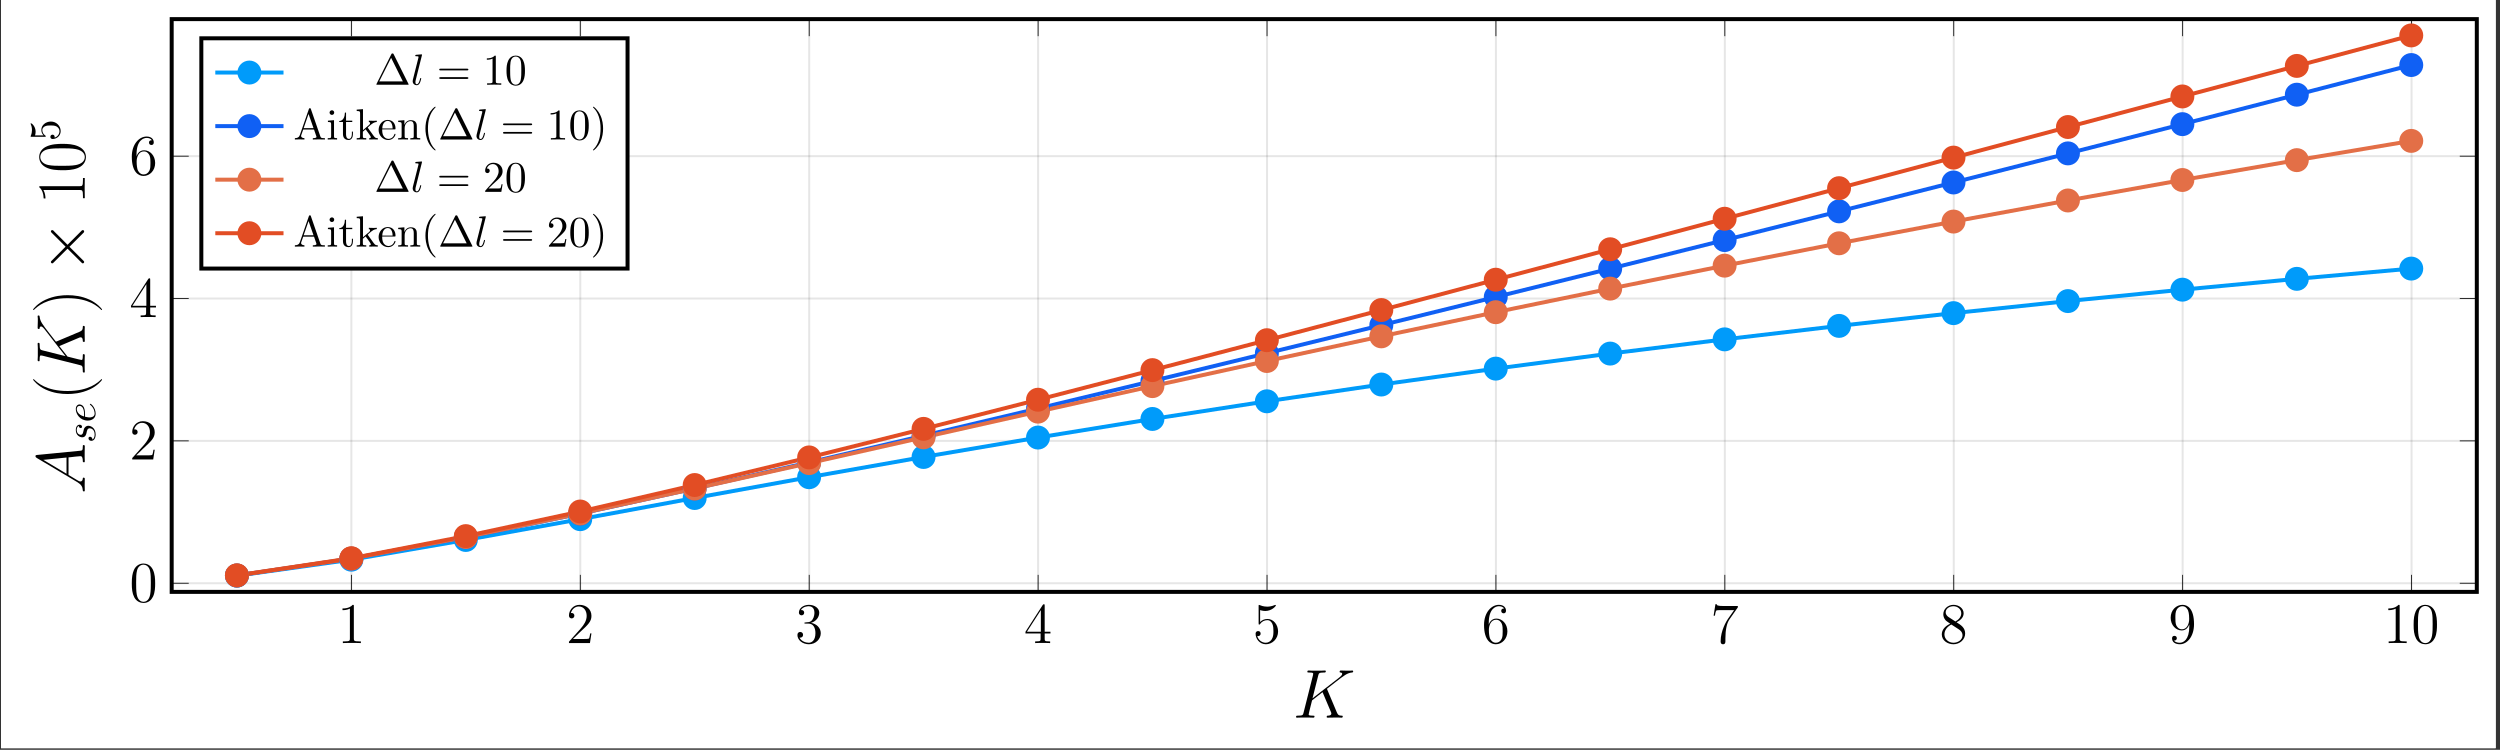 <?xml version="1.0" encoding="UTF-8"?>
<svg xmlns="http://www.w3.org/2000/svg" xmlns:xlink="http://www.w3.org/1999/xlink" width="622.177pt" height="186.601pt" viewBox="0 0 622.177 186.601" version="1.2">
<rect x="0" y="0" width="622.177" height="186.601" fill="#333333" stroke="none"/>
<defs>
<g>
<symbol overflow="visible" id="glyph-1661163015099823-0-0">
<path style="stroke:none;" d=""/>
</symbol>
<symbol overflow="visible" id="glyph-1661163015099823-0-1">
<path style="stroke:none;" d="M 4.125 -9.172 C 4.125 -9.5 4.125 -9.516 3.828 -9.516 C 3.5 -9.125 2.781 -8.609 1.297 -8.609 L 1.297 -8.188 C 1.625 -8.188 2.344 -8.188 3.141 -8.562 L 3.141 -1.109 C 3.141 -0.594 3.094 -0.422 1.828 -0.422 L 1.391 -0.422 L 1.391 0 C 1.781 -0.031 3.156 -0.031 3.641 -0.031 C 4.109 -0.031 5.484 -0.031 5.875 0 L 5.875 -0.422 L 5.422 -0.422 C 4.172 -0.422 4.125 -0.594 4.125 -1.109 Z M 4.125 -9.172 "/>
</symbol>
<symbol overflow="visible" id="glyph-1661163015099823-0-2">
<path style="stroke:none;" d="M 6.297 -2.406 L 5.984 -2.406 C 5.938 -2.156 5.828 -1.375 5.688 -1.141 C 5.578 -1.016 4.766 -1.016 4.344 -1.016 L 1.688 -1.016 C 2.078 -1.344 2.953 -2.266 3.328 -2.609 C 5.5 -4.609 6.297 -5.359 6.297 -6.766 C 6.297 -8.422 5 -9.516 3.328 -9.516 C 1.672 -9.516 0.703 -8.094 0.703 -6.875 C 0.703 -6.141 1.328 -6.141 1.375 -6.141 C 1.672 -6.141 2.047 -6.359 2.047 -6.812 C 2.047 -7.219 1.781 -7.484 1.375 -7.484 C 1.25 -7.484 1.219 -7.484 1.172 -7.469 C 1.453 -8.438 2.219 -9.109 3.156 -9.109 C 4.359 -9.109 5.109 -8.094 5.109 -6.766 C 5.109 -5.547 4.406 -4.5 3.594 -3.578 L 0.703 -0.344 L 0.703 0 L 5.922 0 Z M 6.297 -2.406 "/>
</symbol>
<symbol overflow="visible" id="glyph-1661163015099823-0-3">
<path style="stroke:none;" d="M 2.641 -5.141 C 2.391 -5.125 2.328 -5.109 2.328 -4.984 C 2.328 -4.844 2.406 -4.844 2.656 -4.844 L 3.328 -4.844 C 4.531 -4.844 5.078 -3.828 5.078 -2.469 C 5.078 -0.594 4.109 -0.078 3.406 -0.078 C 2.719 -0.078 1.547 -0.422 1.125 -1.359 C 1.594 -1.281 2 -1.547 2 -2.062 C 2 -2.469 1.703 -2.766 1.297 -2.766 C 0.953 -2.766 0.594 -2.562 0.594 -2.016 C 0.594 -0.75 1.859 0.297 3.453 0.297 C 5.156 0.297 6.406 -1 6.406 -2.453 C 6.406 -3.766 5.359 -4.797 3.984 -5.031 C 5.219 -5.391 6.031 -6.438 6.031 -7.562 C 6.031 -8.688 4.859 -9.516 3.469 -9.516 C 2.031 -9.516 0.969 -8.641 0.969 -7.594 C 0.969 -7.031 1.422 -6.906 1.625 -6.906 C 1.938 -6.906 2.281 -7.125 2.281 -7.562 C 2.281 -8.016 1.938 -8.219 1.625 -8.219 C 1.531 -8.219 1.5 -8.219 1.453 -8.203 C 2 -9.172 3.344 -9.172 3.422 -9.172 C 3.891 -9.172 4.828 -8.953 4.828 -7.562 C 4.828 -7.281 4.781 -6.484 4.359 -5.875 C 3.938 -5.234 3.453 -5.203 3.062 -5.188 Z M 2.641 -5.141 "/>
</symbol>
<symbol overflow="visible" id="glyph-1661163015099823-0-4">
<path style="stroke:none;" d="M 5.172 -9.312 C 5.172 -9.594 5.172 -9.656 4.969 -9.656 C 4.859 -9.656 4.812 -9.656 4.688 -9.484 L 0.391 -2.812 L 0.391 -2.391 L 4.156 -2.391 L 4.156 -1.094 C 4.156 -0.562 4.125 -0.422 3.078 -0.422 L 2.797 -0.422 L 2.797 0 C 3.125 -0.031 4.25 -0.031 4.656 -0.031 C 5.047 -0.031 6.203 -0.031 6.531 0 L 6.531 -0.422 L 6.234 -0.422 C 5.203 -0.422 5.172 -0.562 5.172 -1.094 L 5.172 -2.391 L 6.609 -2.391 L 6.609 -2.812 L 5.172 -2.812 Z M 4.219 -8.203 L 4.219 -2.812 L 0.75 -2.812 Z M 4.219 -8.203 "/>
</symbol>
<symbol overflow="visible" id="glyph-1661163015099823-0-5">
<path style="stroke:none;" d="M 1.828 -8.203 C 2.453 -8 2.953 -7.984 3.109 -7.984 C 4.719 -7.984 5.75 -9.172 5.75 -9.375 C 5.75 -9.438 5.719 -9.5 5.641 -9.5 C 5.609 -9.5 5.578 -9.5 5.453 -9.453 C 4.656 -9.109 3.969 -9.062 3.594 -9.062 C 2.641 -9.062 1.969 -9.344 1.703 -9.453 C 1.609 -9.5 1.578 -9.5 1.562 -9.5 C 1.453 -9.5 1.453 -9.422 1.453 -9.188 L 1.453 -4.938 C 1.453 -4.688 1.453 -4.594 1.625 -4.594 C 1.688 -4.594 1.703 -4.609 1.844 -4.781 C 2.25 -5.375 2.922 -5.703 3.641 -5.703 C 4.391 -5.703 4.766 -5.016 4.875 -4.766 C 5.125 -4.203 5.141 -3.5 5.141 -2.969 C 5.141 -2.422 5.141 -1.609 4.734 -0.953 C 4.422 -0.438 3.859 -0.078 3.234 -0.078 C 2.297 -0.078 1.359 -0.734 1.109 -1.781 C 1.172 -1.75 1.266 -1.734 1.328 -1.734 C 1.578 -1.734 1.953 -1.875 1.953 -2.359 C 1.953 -2.766 1.688 -2.984 1.328 -2.984 C 1.078 -2.984 0.703 -2.859 0.703 -2.297 C 0.703 -1.094 1.672 0.297 3.266 0.297 C 4.875 0.297 6.297 -1.062 6.297 -2.875 C 6.297 -4.578 5.156 -6 3.656 -6 C 2.828 -6 2.203 -5.641 1.828 -5.234 Z M 1.828 -8.203 "/>
</symbol>
<symbol overflow="visible" id="glyph-1661163015099823-0-6">
<path style="stroke:none;" d="M 1.766 -4.984 C 1.766 -8.609 3.516 -9.172 4.297 -9.172 C 4.812 -9.172 5.328 -9.016 5.594 -8.594 C 5.422 -8.594 4.875 -8.594 4.875 -8 C 4.875 -7.688 5.094 -7.406 5.469 -7.406 C 5.828 -7.406 6.062 -7.625 6.062 -8.047 C 6.062 -8.781 5.531 -9.516 4.281 -9.516 C 2.469 -9.516 0.594 -7.672 0.594 -4.516 C 0.594 -0.594 2.297 0.297 3.516 0.297 C 5.078 0.297 6.406 -1.062 6.406 -2.922 C 6.406 -4.828 5.078 -6.094 3.656 -6.094 C 2.375 -6.094 1.906 -5 1.766 -4.594 Z M 3.516 -0.078 C 2.625 -0.078 2.188 -0.891 2.062 -1.188 C 1.938 -1.562 1.797 -2.266 1.797 -3.266 C 1.797 -4.391 2.297 -5.812 3.594 -5.812 C 4.375 -5.812 4.797 -5.281 5.016 -4.797 C 5.234 -4.266 5.234 -3.547 5.234 -2.938 C 5.234 -2.203 5.234 -1.562 4.969 -1.016 C 4.609 -0.328 4.094 -0.078 3.516 -0.078 Z M 3.516 -0.078 "/>
</symbol>
<symbol overflow="visible" id="glyph-1661163015099823-0-7">
<path style="stroke:none;" d="M 6.797 -8.891 L 6.797 -9.219 L 3.344 -9.219 C 1.625 -9.219 1.594 -9.406 1.531 -9.672 L 1.219 -9.672 L 0.766 -6.812 L 1.094 -6.812 C 1.125 -7.078 1.266 -7.953 1.453 -8.109 C 1.562 -8.203 2.641 -8.203 2.828 -8.203 L 5.875 -8.203 L 4.344 -6.031 C 3.969 -5.469 2.516 -3.125 2.516 -0.422 C 2.516 -0.266 2.516 0.297 3.109 0.297 C 3.703 0.297 3.703 -0.25 3.703 -0.438 L 3.703 -1.156 C 3.703 -3.297 4.047 -4.953 4.719 -5.906 Z M 6.797 -8.891 "/>
</symbol>
<symbol overflow="visible" id="glyph-1661163015099823-0-8">
<path style="stroke:none;" d="M 4.266 -5.172 C 4.984 -5.547 6.031 -6.219 6.031 -7.406 C 6.031 -8.656 4.828 -9.516 3.5 -9.516 C 2.094 -9.516 0.969 -8.469 0.969 -7.172 C 0.969 -6.688 1.109 -6.203 1.516 -5.703 C 1.672 -5.531 1.688 -5.516 2.688 -4.812 C 1.297 -4.172 0.594 -3.203 0.594 -2.156 C 0.594 -0.641 2.031 0.297 3.5 0.297 C 5.078 0.297 6.406 -0.875 6.406 -2.375 C 6.406 -3.828 5.375 -4.484 4.266 -5.172 Z M 2.312 -6.453 C 2.125 -6.578 1.562 -6.953 1.562 -7.656 C 1.562 -8.594 2.531 -9.172 3.5 -9.172 C 4.516 -9.172 5.438 -8.438 5.438 -7.406 C 5.438 -6.531 4.812 -5.828 3.984 -5.375 Z M 2.984 -4.609 L 4.719 -3.484 C 5.094 -3.234 5.75 -2.797 5.75 -1.922 C 5.75 -0.828 4.656 -0.078 3.5 -0.078 C 2.297 -0.078 1.25 -0.969 1.25 -2.156 C 1.25 -3.281 2.062 -4.172 2.984 -4.609 Z M 2.984 -4.609 "/>
</symbol>
<symbol overflow="visible" id="glyph-1661163015099823-0-9">
<path style="stroke:none;" d="M 5.234 -4.172 C 5.234 -0.781 3.734 -0.078 2.875 -0.078 C 2.531 -0.078 1.781 -0.125 1.422 -0.625 L 1.5 -0.625 C 1.609 -0.594 2.125 -0.688 2.125 -1.219 C 2.125 -1.531 1.906 -1.797 1.531 -1.797 C 1.156 -1.797 0.938 -1.562 0.938 -1.188 C 0.938 -0.297 1.641 0.297 2.891 0.297 C 4.688 0.297 6.406 -1.609 6.406 -4.703 C 6.406 -8.562 4.812 -9.516 3.547 -9.516 C 1.969 -9.516 0.594 -8.203 0.594 -6.312 C 0.594 -4.422 1.922 -3.141 3.344 -3.141 C 4.406 -3.141 4.953 -3.906 5.234 -4.641 Z M 3.406 -3.422 C 2.5 -3.422 2.125 -4.156 1.984 -4.422 C 1.766 -4.969 1.766 -5.656 1.766 -6.297 C 1.766 -7.094 1.766 -7.781 2.125 -8.375 C 2.391 -8.766 2.781 -9.172 3.547 -9.172 C 4.359 -9.172 4.781 -8.453 4.922 -8.125 C 5.203 -7.422 5.203 -6.219 5.203 -6 C 5.203 -4.797 4.672 -3.422 3.406 -3.422 Z M 3.406 -3.422 "/>
</symbol>
<symbol overflow="visible" id="glyph-1661163015099823-0-10">
<path style="stroke:none;" d="M 6.406 -4.578 C 6.406 -5.766 6.344 -6.922 5.828 -8.016 C 5.234 -9.203 4.203 -9.516 3.5 -9.516 C 2.672 -9.516 1.656 -9.109 1.125 -7.922 C 0.734 -7.016 0.594 -6.125 0.594 -4.578 C 0.594 -3.188 0.688 -2.141 1.203 -1.125 C 1.766 -0.047 2.75 0.297 3.5 0.297 C 4.734 0.297 5.453 -0.438 5.875 -1.281 C 6.391 -2.344 6.406 -3.75 6.406 -4.578 Z M 3.5 0.016 C 3.031 0.016 2.109 -0.25 1.828 -1.797 C 1.672 -2.656 1.672 -3.75 1.672 -4.75 C 1.672 -5.922 1.672 -6.984 1.906 -7.828 C 2.141 -8.781 2.875 -9.234 3.5 -9.234 C 4.031 -9.234 4.859 -8.906 5.141 -7.672 C 5.328 -6.859 5.328 -5.719 5.328 -4.75 C 5.328 -3.797 5.328 -2.703 5.172 -1.828 C 4.891 -0.25 4 0.016 3.5 0.016 Z M 3.5 0.016 "/>
</symbol>
<symbol overflow="visible" id="glyph-1661163015099823-1-0">
<path style="stroke:none;" d=""/>
</symbol>
<symbol overflow="visible" id="glyph-1661163015099823-1-1">
<path style="stroke:none;" d="M 8.578 -6.938 C 8.562 -6.984 8.5 -7.125 8.5 -7.172 C 8.5 -7.188 8.516 -7.219 8.812 -7.438 L 10.469 -8.734 C 12.781 -10.531 13.531 -11.125 14.719 -11.234 C 14.844 -11.25 15.016 -11.25 15.016 -11.547 C 15.016 -11.641 14.953 -11.734 14.812 -11.734 C 14.625 -11.734 14.422 -11.688 14.234 -11.688 L 13.578 -11.688 C 13.047 -11.688 12.484 -11.734 11.969 -11.734 C 11.844 -11.734 11.641 -11.734 11.641 -11.422 C 11.641 -11.25 11.766 -11.234 11.859 -11.234 C 12.047 -11.219 12.281 -11.141 12.281 -10.906 C 12.281 -10.562 11.766 -10.156 11.625 -10.047 L 4.891 -4.812 L 6.312 -10.469 C 6.469 -11.062 6.516 -11.234 7.734 -11.234 C 8.047 -11.234 8.203 -11.234 8.203 -11.562 C 8.203 -11.734 8.031 -11.734 7.953 -11.734 C 7.641 -11.734 7.281 -11.688 6.953 -11.688 L 4.922 -11.688 C 4.625 -11.688 4.234 -11.734 3.938 -11.734 C 3.797 -11.734 3.609 -11.734 3.609 -11.406 C 3.609 -11.234 3.766 -11.234 4.016 -11.234 C 5.062 -11.234 5.062 -11.094 5.062 -10.906 C 5.062 -10.875 5.062 -10.766 5 -10.516 L 2.672 -1.266 C 2.531 -0.672 2.484 -0.5 1.281 -0.5 C 0.969 -0.5 0.797 -0.5 0.797 -0.188 C 0.797 0 0.938 0 1.047 0 C 1.375 0 1.719 -0.031 2.047 -0.031 L 4.047 -0.031 C 4.375 -0.031 4.734 0 5.062 0 C 5.203 0 5.391 0 5.391 -0.328 C 5.391 -0.5 5.234 -0.5 4.984 -0.5 C 3.938 -0.5 3.938 -0.641 3.938 -0.812 C 3.938 -0.922 4.031 -1.359 4.109 -1.625 L 4.781 -4.297 L 7.391 -6.344 C 7.875 -5.234 8.797 -3.047 9.5 -1.359 C 9.547 -1.25 9.578 -1.156 9.578 -1.031 C 9.578 -0.516 8.891 -0.5 8.734 -0.5 C 8.578 -0.5 8.422 -0.5 8.422 -0.172 C 8.422 0 8.609 0 8.656 0 C 9.25 0 9.891 -0.031 10.484 -0.031 L 11.312 -0.031 C 11.578 -0.031 11.859 0 12.125 0 C 12.219 0 12.422 0 12.422 -0.328 C 12.422 -0.5 12.266 -0.5 12.094 -0.5 C 11.453 -0.516 11.234 -0.656 10.969 -1.266 Z M 8.578 -6.938 "/>
</symbol>
<symbol overflow="visible" id="glyph-1661163015099823-2-0">
<path style="stroke:none;" d=""/>
</symbol>
<symbol overflow="visible" id="glyph-1661163015099823-2-1">
<path style="stroke:none;" d="M -1.906 -2.922 C -0.891 -2.312 -0.547 -1.734 -0.5 -0.906 C -0.484 -0.719 -0.484 -0.578 -0.172 -0.578 C -0.062 -0.578 0 -0.672 0 -0.797 C 0 -1.094 -0.031 -1.875 -0.031 -2.188 C -0.031 -2.672 0 -3.234 0 -3.703 C 0 -3.812 0 -4.016 -0.328 -4.016 C -0.484 -4.016 -0.5 -3.875 -0.5 -3.781 C -0.531 -3.391 -0.672 -3.062 -1.078 -3.062 C -1.328 -3.062 -1.516 -3.156 -1.891 -3.391 L -4.047 -4.688 L -4.047 -9.062 C -3.891 -9.078 -3.766 -9.078 -3.609 -9.094 C -3.156 -9.156 -1.375 -9.359 -1.047 -9.359 C -0.531 -9.359 -0.5 -8.484 -0.5 -8.203 C -0.5 -8.016 -0.5 -7.828 -0.188 -7.828 C 0 -7.828 0 -7.984 0 -8.094 C 0 -8.375 -0.031 -8.719 -0.031 -9.016 L -0.031 -10 C -0.031 -11.047 0 -11.797 0 -11.812 C 0 -11.938 0 -12.125 -0.328 -12.125 C -0.5 -12.125 -0.5 -11.969 -0.5 -11.719 C -0.5 -10.766 -0.656 -10.75 -1.172 -10.703 L -11.891 -9.656 C -12.219 -9.609 -12.266 -9.547 -12.266 -9.359 C -12.266 -9.188 -12.219 -9.078 -11.969 -8.922 Z M -4.547 -4.984 L -10.312 -8.438 L -4.547 -9.016 Z M -4.547 -4.984 "/>
</symbol>
<symbol overflow="visible" id="glyph-1661163015099823-2-2">
<path style="stroke:none;" d="M -6.938 -8.578 C -6.984 -8.562 -7.125 -8.5 -7.172 -8.5 C -7.188 -8.5 -7.219 -8.516 -7.438 -8.812 L -8.734 -10.469 C -10.531 -12.781 -11.125 -13.531 -11.234 -14.719 C -11.25 -14.844 -11.25 -15.016 -11.547 -15.016 C -11.641 -15.016 -11.734 -14.953 -11.734 -14.812 C -11.734 -14.625 -11.688 -14.422 -11.688 -14.234 L -11.688 -13.578 C -11.688 -13.047 -11.734 -12.484 -11.734 -11.969 C -11.734 -11.844 -11.734 -11.641 -11.422 -11.641 C -11.25 -11.641 -11.234 -11.766 -11.234 -11.859 C -11.219 -12.047 -11.141 -12.281 -10.906 -12.281 C -10.562 -12.281 -10.156 -11.766 -10.047 -11.625 L -4.812 -4.891 L -10.469 -6.312 C -11.062 -6.469 -11.234 -6.516 -11.234 -7.734 C -11.234 -8.047 -11.234 -8.203 -11.562 -8.203 C -11.734 -8.203 -11.734 -8.031 -11.734 -7.953 C -11.734 -7.641 -11.688 -7.281 -11.688 -6.953 L -11.688 -4.922 C -11.688 -4.625 -11.734 -4.234 -11.734 -3.938 C -11.734 -3.797 -11.734 -3.609 -11.406 -3.609 C -11.234 -3.609 -11.234 -3.766 -11.234 -4.016 C -11.234 -5.062 -11.094 -5.062 -10.906 -5.062 C -10.875 -5.062 -10.766 -5.062 -10.516 -5 L -1.266 -2.672 C -0.672 -2.531 -0.5 -2.484 -0.5 -1.281 C -0.5 -0.969 -0.5 -0.797 -0.188 -0.797 C 0 -0.797 0 -0.938 0 -1.047 C 0 -1.375 -0.031 -1.719 -0.031 -2.047 L -0.031 -4.047 C -0.031 -4.375 0 -4.734 0 -5.062 C 0 -5.203 0 -5.391 -0.328 -5.391 C -0.5 -5.391 -0.5 -5.234 -0.5 -4.984 C -0.5 -3.938 -0.641 -3.938 -0.812 -3.938 C -0.922 -3.938 -1.359 -4.031 -1.625 -4.109 L -4.297 -4.781 L -6.344 -7.391 C -5.234 -7.875 -3.047 -8.797 -1.359 -9.5 C -1.25 -9.547 -1.156 -9.578 -1.031 -9.578 C -0.516 -9.578 -0.5 -8.891 -0.5 -8.734 C -0.5 -8.578 -0.5 -8.422 -0.172 -8.422 C 0 -8.422 0 -8.609 0 -8.656 C 0 -9.25 -0.031 -9.891 -0.031 -10.484 L -0.031 -11.312 C -0.031 -11.578 0 -11.859 0 -12.125 C 0 -12.219 0 -12.422 -0.328 -12.422 C -0.5 -12.422 -0.5 -12.266 -0.5 -12.094 C -0.516 -11.453 -0.656 -11.234 -1.266 -10.969 Z M -6.938 -8.578 "/>
</symbol>
<symbol overflow="visible" id="glyph-1661163015099823-3-0">
<path style="stroke:none;" d=""/>
</symbol>
<symbol overflow="visible" id="glyph-1661163015099823-3-1">
<path style="stroke:none;" d="M -4.078 -4.266 C -4.062 -3.953 -3.828 -3.734 -3.578 -3.734 C -3.438 -3.734 -3.266 -3.828 -3.266 -4.078 C -3.266 -4.312 -3.453 -4.578 -3.875 -4.578 C -4.359 -4.578 -4.812 -4.109 -4.812 -3.281 C -4.812 -1.844 -3.703 -1.438 -3.219 -1.438 C -2.375 -1.438 -2.203 -2.25 -2.141 -2.562 C -2.031 -3.125 -1.922 -3.688 -1.312 -3.688 C -1.031 -3.688 -0.125 -3.438 -0.125 -2.141 C -0.125 -1.984 -0.125 -1.141 -0.703 -0.891 C -0.641 -1.312 -0.969 -1.578 -1.281 -1.578 C -1.531 -1.578 -1.656 -1.406 -1.656 -1.172 C -1.656 -0.891 -1.422 -0.562 -0.938 -0.562 C -0.312 -0.562 0.125 -1.188 0.125 -2.125 C 0.125 -3.891 -1.203 -4.312 -1.688 -4.312 C -2.078 -4.312 -2.359 -4.109 -2.484 -3.969 C -2.781 -3.688 -2.844 -3.359 -2.938 -2.891 C -3.031 -2.5 -3.109 -2.062 -3.594 -2.062 C -3.906 -2.062 -4.578 -2.312 -4.578 -3.281 C -4.578 -3.547 -4.5 -4.094 -4.078 -4.266 Z M -4.078 -4.266 "/>
</symbol>
<symbol overflow="visible" id="glyph-1661163015099823-3-2">
<path style="stroke:none;" d="M -2.516 -2.031 C -2.516 -2.359 -2.531 -3.156 -2.766 -3.703 C -3.094 -4.469 -3.734 -4.516 -3.891 -4.516 C -4.359 -4.516 -4.812 -4.109 -4.812 -3.359 C -4.812 -2.141 -3.75 -0.5 -1.844 -0.5 C -0.734 -0.5 0.125 -1.141 0.125 -2.203 C 0.125 -3.766 -1.031 -4.688 -1.172 -4.688 C -1.234 -4.688 -1.312 -4.625 -1.312 -4.547 C -1.312 -4.5 -1.281 -4.469 -1.203 -4.406 C -0.125 -3.547 -0.125 -2.359 -0.125 -2.234 C -0.125 -1.391 -1.031 -1.281 -1.391 -1.281 C -1.516 -1.281 -1.844 -1.297 -2.516 -1.453 Z M -2.75 -1.531 C -4.406 -1.953 -4.578 -3.078 -4.578 -3.359 C -4.578 -3.859 -4.266 -4.156 -3.891 -4.156 C -2.75 -4.156 -2.75 -2.422 -2.75 -1.969 Z M -2.75 -1.531 "/>
</symbol>
<symbol overflow="visible" id="glyph-1661163015099823-4-0">
<path style="stroke:none;" d=""/>
</symbol>
<symbol overflow="visible" id="glyph-1661163015099823-4-1">
<path style="stroke:none;" d="M 4.188 -5.25 C 4.172 -5.25 4.141 -5.25 4.094 -5.203 C 3.281 -4.406 1.078 -2.297 -4.281 -2.297 C -9.641 -2.297 -11.812 -4.375 -12.672 -5.219 C -12.688 -5.219 -12.719 -5.25 -12.781 -5.25 C -12.828 -5.25 -12.859 -5.203 -12.859 -5.141 C -12.859 -4.953 -11.594 -3.484 -9.703 -2.641 C -7.797 -1.781 -5.938 -1.547 -4.297 -1.547 C -3.062 -1.547 -0.969 -1.672 1.25 -2.703 C 3.047 -3.516 4.297 -4.922 4.297 -5.141 C 4.297 -5.219 4.266 -5.25 4.188 -5.25 Z M 4.188 -5.25 "/>
</symbol>
<symbol overflow="visible" id="glyph-1661163015099823-4-2">
<path style="stroke:none;" d="M -4.281 -4.516 C -5.516 -4.516 -7.609 -4.391 -9.828 -3.359 C -11.609 -2.547 -12.859 -1.141 -12.859 -0.922 C -12.859 -0.875 -12.844 -0.812 -12.766 -0.812 C -12.719 -0.812 -12.703 -0.828 -12.672 -0.844 C -11.812 -1.672 -9.641 -3.766 -4.297 -3.766 C 1.062 -3.766 3.25 -1.688 4.109 -0.844 C 4.141 -0.828 4.156 -0.812 4.188 -0.812 C 4.281 -0.812 4.297 -0.875 4.297 -0.922 C 4.297 -1.109 3.016 -2.578 1.141 -3.422 C -0.766 -4.281 -2.625 -4.516 -4.281 -4.516 Z M -4.281 -4.516 "/>
</symbol>
<symbol overflow="visible" id="glyph-1661163015099823-4-3">
<path style="stroke:none;" d="M -10.969 -4.562 C -11.328 -4.562 -11.344 -4.547 -11.344 -4.312 C -10.547 -3.641 -10.281 -2.625 -10.25 -1.672 C -10.25 -1.609 -10.25 -1.531 -10.219 -1.516 C -10.188 -1.5 -10.156 -1.5 -9.781 -1.5 C -9.781 -2.031 -9.891 -2.922 -10.297 -3.609 L -1.25 -3.609 C -0.656 -3.609 -0.453 -3.578 -0.453 -2.094 L -0.453 -1.578 L 0 -1.578 C -0.016 -2.406 -0.031 -3.266 -0.031 -4.094 C -0.031 -4.906 -0.016 -5.766 0 -6.594 L -0.453 -6.594 L -0.453 -6.078 C -0.453 -4.609 -0.641 -4.562 -1.25 -4.562 Z M -10.969 -4.562 "/>
</symbol>
<symbol overflow="visible" id="glyph-1661163015099823-4-4">
<path style="stroke:none;" d="M -5.516 -7.219 C -6.562 -7.219 -8.344 -7.188 -9.719 -6.469 C -10.922 -5.844 -11.344 -4.828 -11.344 -3.938 C -11.344 -3.109 -10.969 -2.062 -9.734 -1.406 C -8.453 -0.719 -6.859 -0.656 -5.516 -0.656 C -4.531 -0.656 -3.047 -0.672 -1.734 -1.203 C 0.031 -1.938 0.281 -3.266 0.281 -3.938 C 0.281 -4.719 -0.047 -5.922 -1.688 -6.625 C -2.875 -7.141 -4.266 -7.219 -5.516 -7.219 Z M 0 -3.938 C 0 -2.828 -0.938 -2.188 -2.25 -1.938 C -3.266 -1.75 -4.734 -1.75 -5.703 -1.75 C -7.016 -1.75 -8.125 -1.75 -9.172 -1.969 C -10.625 -2.297 -11.078 -3.266 -11.078 -3.938 C -11.078 -4.641 -10.609 -5.547 -9.203 -5.875 C -8.219 -6.094 -7.078 -6.109 -5.703 -6.109 C -4.578 -6.109 -3.219 -6.109 -2.203 -5.906 C -0.328 -5.547 0 -4.531 0 -3.938 Z M 0 -3.938 "/>
</symbol>
<symbol overflow="visible" id="glyph-1661163015099823-5-0">
<path style="stroke:none;" d=""/>
</symbol>
<symbol overflow="visible" id="glyph-1661163015099823-5-1">
<path style="stroke:none;" d="M -4.781 -6.688 L -8.188 -3.25 C -8.391 -3.047 -8.438 -3 -8.438 -2.875 C -8.438 -2.703 -8.281 -2.531 -8.094 -2.531 C -7.969 -2.531 -7.938 -2.562 -7.75 -2.75 L -4.297 -6.188 L -0.844 -2.75 C -0.656 -2.562 -0.625 -2.531 -0.5 -2.531 C -0.312 -2.531 -0.156 -2.703 -0.156 -2.875 C -0.156 -3 -0.188 -3.047 -0.391 -3.25 L -3.812 -6.656 L -0.25 -10.219 C -0.234 -10.25 -0.156 -10.375 -0.156 -10.469 C -0.156 -10.688 -0.312 -10.812 -0.5 -10.812 C -0.531 -10.812 -0.594 -10.812 -0.688 -10.766 C -0.719 -10.75 -3.422 -8.016 -4.297 -7.156 L -7.438 -10.297 C -7.531 -10.391 -7.766 -10.641 -7.859 -10.734 C -7.906 -10.75 -7.969 -10.812 -8.094 -10.812 C -8.281 -10.812 -8.438 -10.688 -8.438 -10.469 C -8.438 -10.344 -8.359 -10.266 -8.172 -10.078 Z M -4.781 -6.688 "/>
</symbol>
<symbol overflow="visible" id="glyph-1661163015099823-6-0">
<path style="stroke:none;" d=""/>
</symbol>
<symbol overflow="visible" id="glyph-1661163015099823-6-1">
<path style="stroke:none;" d="M -2.188 -4.891 C -3.484 -4.891 -4.578 -4 -4.578 -2.828 C -4.578 -2.297 -4.406 -1.828 -4.016 -1.438 L -6.141 -1.438 C -6.078 -1.656 -6 -2.016 -6 -2.359 C -6 -3.703 -6.984 -4.469 -7.141 -4.469 C -7.203 -4.469 -7.25 -4.438 -7.25 -4.359 C -7.25 -4.344 -7.25 -4.328 -7.219 -4.266 C -7.125 -4.047 -6.906 -3.516 -6.906 -2.781 C -6.906 -2.359 -6.984 -1.844 -7.203 -1.344 C -7.25 -1.25 -7.25 -1.234 -7.25 -1.203 C -7.25 -1.094 -7.156 -1.094 -6.984 -1.094 L -3.75 -1.094 C -3.562 -1.094 -3.469 -1.094 -3.469 -1.25 C -3.469 -1.328 -3.5 -1.344 -3.578 -1.391 C -3.75 -1.516 -4.328 -1.922 -4.328 -2.797 C -4.328 -3.359 -3.828 -3.641 -3.641 -3.719 C -3.234 -3.906 -2.812 -3.922 -2.266 -3.922 C -1.891 -3.922 -1.234 -3.922 -0.766 -3.656 C -0.344 -3.391 -0.062 -3 -0.062 -2.5 C -0.062 -1.703 -0.641 -1.078 -1.281 -0.891 C -1.281 -0.922 -1.266 -0.953 -1.266 -1.078 C -1.266 -1.438 -1.531 -1.625 -1.797 -1.625 C -2.062 -1.625 -2.328 -1.438 -2.328 -1.078 C -2.328 -0.922 -2.25 -0.547 -1.75 -0.547 C -0.812 -0.547 0.234 -1.297 0.234 -2.516 C 0.234 -3.781 -0.812 -4.891 -2.188 -4.891 Z M -2.188 -4.891 "/>
</symbol>
<symbol overflow="visible" id="glyph-1661163015099823-7-0">
<path style="stroke:none;" d=""/>
</symbol>
<symbol overflow="visible" id="glyph-1661163015099823-7-1">
<path style="stroke:none;" d="M 4.812 -7.609 C 4.734 -7.75 4.719 -7.797 4.531 -7.797 C 4.344 -7.797 4.328 -7.75 4.25 -7.609 L 0.562 -0.219 C 0.516 -0.125 0.516 -0.094 0.516 -0.094 C 0.516 0 0.578 0 0.75 0 L 8.312 0 C 8.484 0 8.547 0 8.547 -0.094 C 8.547 -0.094 8.547 -0.125 8.5 -0.219 Z M 4.188 -6.703 L 7.109 -0.828 L 1.234 -0.828 Z M 4.188 -6.703 "/>
</symbol>
<symbol overflow="visible" id="glyph-1661163015099823-7-2">
<path style="stroke:none;" d="M 7.484 -3.562 C 7.641 -3.562 7.859 -3.562 7.859 -3.781 C 7.859 -4 7.641 -4 7.5 -4 L 0.969 -4 C 0.812 -4 0.609 -4 0.609 -3.781 C 0.609 -3.562 0.812 -3.562 0.984 -3.562 Z M 7.5 -1.453 C 7.641 -1.453 7.859 -1.453 7.859 -1.672 C 7.859 -1.891 7.641 -1.891 7.484 -1.891 L 0.984 -1.891 C 0.812 -1.891 0.609 -1.891 0.609 -1.672 C 0.609 -1.453 0.812 -1.453 0.969 -1.453 Z M 7.5 -1.453 "/>
</symbol>
<symbol overflow="visible" id="glyph-1661163015099823-7-3">
<path style="stroke:none;" d="M 3.203 -6.969 C 3.203 -7.234 3.203 -7.25 2.953 -7.25 C 2.281 -6.562 1.312 -6.562 0.969 -6.562 L 0.969 -6.219 C 1.188 -6.219 1.828 -6.219 2.391 -6.5 L 2.391 -0.859 C 2.391 -0.469 2.359 -0.344 1.391 -0.344 L 1.031 -0.344 L 1.031 0 C 1.422 -0.031 2.359 -0.031 2.797 -0.031 C 3.234 -0.031 4.188 -0.031 4.562 0 L 4.562 -0.344 L 4.219 -0.344 C 3.234 -0.344 3.203 -0.453 3.203 -0.859 Z M 3.203 -6.969 "/>
</symbol>
<symbol overflow="visible" id="glyph-1661163015099823-7-4">
<path style="stroke:none;" d="M 5.016 -3.484 C 5.016 -4.359 4.953 -5.234 4.578 -6.031 C 4.078 -7.078 3.188 -7.25 2.719 -7.25 C 2.062 -7.25 1.281 -6.969 0.828 -5.953 C 0.484 -5.203 0.422 -4.359 0.422 -3.484 C 0.422 -2.672 0.469 -1.688 0.922 -0.859 C 1.391 0.016 2.172 0.234 2.719 0.234 C 3.297 0.234 4.125 0.016 4.609 -1.031 C 4.953 -1.781 5.016 -2.625 5.016 -3.484 Z M 2.719 0 C 2.281 0 1.641 -0.266 1.453 -1.312 C 1.328 -1.969 1.328 -2.969 1.328 -3.609 C 1.328 -4.312 1.328 -5.031 1.422 -5.625 C 1.625 -6.922 2.438 -7.016 2.719 -7.016 C 3.078 -7.016 3.797 -6.812 4 -5.734 C 4.109 -5.125 4.109 -4.297 4.109 -3.609 C 4.109 -2.797 4.109 -2.062 3.984 -1.359 C 3.828 -0.328 3.203 0 2.719 0 Z M 2.719 0 "/>
</symbol>
<symbol overflow="visible" id="glyph-1661163015099823-7-5">
<path style="stroke:none;" d="M 4.328 -7.578 C 4.281 -7.719 4.266 -7.797 4.078 -7.797 C 3.906 -7.797 3.875 -7.734 3.828 -7.578 L 1.562 -1.062 C 1.375 -0.516 0.938 -0.344 0.344 -0.344 L 0.344 0 C 0.594 -0.016 1.062 -0.031 1.453 -0.031 C 1.797 -0.031 2.359 -0.016 2.719 0 L 2.719 -0.344 C 2.172 -0.344 1.891 -0.609 1.891 -0.891 C 1.891 -0.922 1.906 -1.031 1.922 -1.062 L 2.422 -2.484 L 5.109 -2.484 L 5.688 -0.812 C 5.703 -0.766 5.719 -0.703 5.719 -0.672 C 5.719 -0.344 5.109 -0.344 4.812 -0.344 L 4.812 0 C 5.203 -0.031 5.969 -0.031 6.375 -0.031 C 6.844 -0.031 7.344 -0.016 7.812 0 L 7.812 -0.344 L 7.609 -0.344 C 6.953 -0.344 6.812 -0.406 6.688 -0.766 Z M 3.75 -6.359 L 4.984 -2.828 L 2.531 -2.828 Z M 3.75 -6.359 "/>
</symbol>
<symbol overflow="visible" id="glyph-1661163015099823-7-6">
<path style="stroke:none;" d="M 1.922 -4.812 L 0.406 -4.688 L 0.406 -4.359 C 1.109 -4.359 1.203 -4.297 1.203 -3.75 L 1.203 -0.828 C 1.203 -0.344 1.094 -0.344 0.359 -0.344 L 0.359 0 C 0.703 -0.016 1.297 -0.031 1.562 -0.031 C 1.938 -0.031 2.312 -0.016 2.688 0 L 2.688 -0.344 C 1.969 -0.344 1.922 -0.391 1.922 -0.812 Z M 1.969 -6.703 C 1.969 -7.062 1.703 -7.281 1.391 -7.281 C 1.062 -7.281 0.812 -6.984 0.812 -6.703 C 0.812 -6.422 1.062 -6.125 1.391 -6.125 C 1.703 -6.125 1.969 -6.359 1.969 -6.703 Z M 1.969 -6.703 "/>
</symbol>
<symbol overflow="visible" id="glyph-1661163015099823-7-7">
<path style="stroke:none;" d="M 1.891 -4.359 L 3.438 -4.359 L 3.438 -4.688 L 1.891 -4.688 L 1.891 -6.703 L 1.609 -6.703 C 1.594 -5.812 1.281 -4.641 0.203 -4.594 L 0.203 -4.359 L 1.125 -4.359 L 1.125 -1.344 C 1.125 -0.016 2.141 0.125 2.531 0.125 C 3.312 0.125 3.609 -0.656 3.609 -1.344 L 3.609 -1.969 L 3.344 -1.969 L 3.344 -1.375 C 3.344 -0.562 3.016 -0.156 2.609 -0.156 C 1.891 -0.156 1.891 -1.141 1.891 -1.328 Z M 1.891 -4.359 "/>
</symbol>
<symbol overflow="visible" id="glyph-1661163015099823-7-8">
<path style="stroke:none;" d="M 1.156 -0.828 C 1.156 -0.344 1.031 -0.344 0.312 -0.344 L 0.312 0 C 0.672 -0.016 1.172 -0.031 1.484 -0.031 C 1.812 -0.031 2.25 -0.016 2.688 0 L 2.688 -0.344 C 1.953 -0.344 1.844 -0.344 1.844 -0.828 L 1.844 -1.953 L 2.531 -2.547 C 3.375 -1.391 3.828 -0.781 3.828 -0.594 C 3.828 -0.375 3.641 -0.344 3.438 -0.344 L 3.438 0 C 3.75 -0.016 4.391 -0.031 4.625 -0.031 C 4.938 -0.031 5.25 -0.016 5.562 0 L 5.562 -0.344 C 5.156 -0.344 4.922 -0.344 4.516 -0.922 L 3.125 -2.859 C 3.109 -2.891 3.062 -2.953 3.062 -2.984 C 3.062 -3.031 3.828 -3.688 3.938 -3.766 C 4.625 -4.328 5.094 -4.344 5.312 -4.359 L 5.312 -4.688 C 5 -4.656 4.859 -4.656 4.547 -4.656 C 4.156 -4.656 3.484 -4.688 3.328 -4.688 L 3.328 -4.359 C 3.547 -4.344 3.641 -4.219 3.641 -4.078 C 3.641 -3.859 3.5 -3.734 3.406 -3.656 L 1.875 -2.328 L 1.875 -7.562 L 0.312 -7.438 L 0.312 -7.094 C 1.062 -7.094 1.156 -7.031 1.156 -6.484 Z M 1.156 -0.828 "/>
</symbol>
<symbol overflow="visible" id="glyph-1661163015099823-7-9">
<path style="stroke:none;" d="M 1.219 -2.75 C 1.281 -4.359 2.203 -4.641 2.562 -4.641 C 3.688 -4.641 3.797 -3.172 3.797 -2.75 Z M 1.203 -2.516 L 4.25 -2.516 C 4.484 -2.516 4.516 -2.516 4.516 -2.75 C 4.516 -3.828 3.938 -4.875 2.562 -4.875 C 1.312 -4.875 0.312 -3.75 0.312 -2.391 C 0.312 -0.938 1.453 0.125 2.703 0.125 C 4.031 0.125 4.516 -1.094 4.516 -1.297 C 4.516 -1.406 4.438 -1.422 4.375 -1.422 C 4.281 -1.422 4.266 -1.359 4.234 -1.281 C 3.859 -0.156 2.875 -0.156 2.766 -0.156 C 2.219 -0.156 1.781 -0.484 1.531 -0.875 C 1.203 -1.406 1.203 -2.125 1.203 -2.516 Z M 1.203 -2.516 "/>
</symbol>
<symbol overflow="visible" id="glyph-1661163015099823-7-10">
<path style="stroke:none;" d="M 1.203 -3.75 L 1.203 -0.828 C 1.203 -0.344 1.078 -0.344 0.344 -0.344 L 0.344 0 C 0.734 -0.016 1.281 -0.031 1.578 -0.031 C 1.859 -0.031 2.422 -0.016 2.797 0 L 2.797 -0.344 C 2.062 -0.344 1.953 -0.344 1.953 -0.828 L 1.953 -2.828 C 1.953 -3.969 2.719 -4.578 3.422 -4.578 C 4.109 -4.578 4.219 -3.984 4.219 -3.359 L 4.219 -0.828 C 4.219 -0.344 4.109 -0.344 3.375 -0.344 L 3.375 0 C 3.75 -0.016 4.312 -0.031 4.609 -0.031 C 4.891 -0.031 5.453 -0.016 5.828 0 L 5.828 -0.344 C 5.266 -0.344 4.984 -0.344 4.984 -0.672 L 4.984 -2.75 C 4.984 -3.688 4.984 -4.016 4.641 -4.406 C 4.484 -4.594 4.125 -4.812 3.5 -4.812 C 2.703 -4.812 2.188 -4.344 1.891 -3.672 L 1.891 -4.812 L 0.344 -4.688 L 0.344 -4.359 C 1.109 -4.359 1.203 -4.281 1.203 -3.75 Z M 1.203 -3.75 "/>
</symbol>
<symbol overflow="visible" id="glyph-1661163015099823-7-11">
<path style="stroke:none;" d="M 3.609 2.609 C 3.609 2.578 3.609 2.562 3.422 2.375 C 2.062 1 1.703 -1.062 1.703 -2.719 C 1.703 -4.625 2.125 -6.516 3.469 -7.875 C 3.609 -8 3.609 -8.031 3.609 -8.062 C 3.609 -8.141 3.562 -8.172 3.5 -8.172 C 3.391 -8.172 2.406 -7.422 1.766 -6.047 C 1.203 -4.844 1.078 -3.641 1.078 -2.719 C 1.078 -1.875 1.203 -0.562 1.797 0.672 C 2.453 2.016 3.391 2.719 3.5 2.719 C 3.562 2.719 3.609 2.688 3.609 2.609 Z M 3.609 2.609 "/>
</symbol>
<symbol overflow="visible" id="glyph-1661163015099823-7-12">
<path style="stroke:none;" d="M 3.141 -2.719 C 3.141 -3.578 3.031 -4.891 2.422 -6.125 C 1.781 -7.453 0.844 -8.172 0.734 -8.172 C 0.672 -8.172 0.625 -8.125 0.625 -8.062 C 0.625 -8.031 0.625 -8 0.828 -7.812 C 1.891 -6.734 2.516 -5 2.516 -2.719 C 2.516 -0.859 2.109 1.062 0.766 2.422 C 0.625 2.562 0.625 2.578 0.625 2.609 C 0.625 2.672 0.672 2.719 0.734 2.719 C 0.844 2.719 1.812 1.984 2.469 0.594 C 3.016 -0.594 3.141 -1.812 3.141 -2.719 Z M 3.141 -2.719 "/>
</symbol>
<symbol overflow="visible" id="glyph-1661163015099823-7-13">
<path style="stroke:none;" d="M 1.391 -0.844 L 2.531 -1.953 C 4.234 -3.469 4.891 -4.047 4.891 -5.141 C 4.891 -6.375 3.906 -7.25 2.578 -7.25 C 1.344 -7.25 0.547 -6.25 0.547 -5.281 C 0.547 -4.672 1.094 -4.672 1.125 -4.672 C 1.312 -4.672 1.688 -4.797 1.688 -5.25 C 1.688 -5.531 1.484 -5.812 1.109 -5.812 C 1.031 -5.812 1 -5.812 0.969 -5.812 C 1.219 -6.516 1.812 -6.922 2.438 -6.922 C 3.438 -6.922 3.906 -6.031 3.906 -5.141 C 3.906 -4.266 3.359 -3.406 2.75 -2.734 L 0.672 -0.406 C 0.547 -0.281 0.547 -0.266 0.547 0 L 4.578 0 L 4.891 -1.891 L 4.625 -1.891 C 4.562 -1.562 4.484 -1.094 4.375 -0.922 C 4.297 -0.844 3.578 -0.844 3.344 -0.844 Z M 1.391 -0.844 "/>
</symbol>
<symbol overflow="visible" id="glyph-1661163015099823-8-0">
<path style="stroke:none;" d=""/>
</symbol>
<symbol overflow="visible" id="glyph-1661163015099823-8-1">
<path style="stroke:none;" d="M 2.812 -7.438 C 2.812 -7.453 2.812 -7.562 2.672 -7.562 C 2.422 -7.562 1.625 -7.469 1.344 -7.453 C 1.25 -7.438 1.125 -7.422 1.125 -7.219 C 1.125 -7.094 1.234 -7.094 1.406 -7.094 C 1.922 -7.094 1.938 -7 1.938 -6.922 L 1.906 -6.703 L 0.531 -1.25 C 0.5 -1.125 0.484 -1.062 0.484 -0.875 C 0.484 -0.266 0.953 0.125 1.469 0.125 C 1.828 0.125 2.109 -0.094 2.281 -0.484 C 2.484 -0.906 2.609 -1.531 2.609 -1.562 C 2.609 -1.672 2.516 -1.672 2.484 -1.672 C 2.375 -1.672 2.359 -1.625 2.328 -1.469 C 2.141 -0.766 1.938 -0.125 1.5 -0.125 C 1.172 -0.125 1.172 -0.469 1.172 -0.625 C 1.172 -0.875 1.188 -0.938 1.234 -1.141 Z M 2.812 -7.438 "/>
</symbol>
</g>
<clipPath id="clip-1661163015099823-1">
  <path d="M 0.254 0 L 621.102 0 L 621.102 186.203 L 0.254 186.203 Z M 0.254 0 "/>
</clipPath>
<clipPath id="clip-1661163015099823-2">
  <path d="M 44 52 L 615 52 L 615 147.301 L 44 147.301 Z M 44 52 "/>
</clipPath>
<clipPath id="clip-1661163015099823-3">
  <path d="M 44 4.777 L 615 4.777 L 615 147.301 L 44 147.301 Z M 44 4.777 "/>
</clipPath>
<clipPath id="clip-1661163015099823-4">
  <path d="M 44 21 L 615 21 L 615 147.301 L 44 147.301 Z M 44 21 "/>
</clipPath>
<clipPath id="clip-1661163015099823-5">
  <path d="M 44 4.777 L 615 4.777 L 615 147.301 L 44 147.301 Z M 44 4.777 "/>
</clipPath>
</defs>
<g id="surface1">
<g clip-path="url(#clip-1661163015099823-1)" clip-rule="nonzero">
<path style=" stroke:none;fill-rule:nonzero;fill:rgb(100%,100%,100%);fill-opacity:1;" d="M 0.254 186.203 L 623.43 186.203 L 623.43 -0.699 L 0.254 -0.699 Z M 0.254 186.203 "/>
<path style=" stroke:none;fill-rule:nonzero;fill:rgb(100%,100%,100%);fill-opacity:1;" d="M 0.254 186.203 L 0.254 0 L 621.109 0 L 621.109 186.203 Z M 0.254 186.203 "/>
</g>
<path style=" stroke:none;fill-rule:nonzero;fill:rgb(100%,100%,100%);fill-opacity:1;" d="M 42.727 147.301 L 616.328 147.301 L 616.328 4.777 L 42.727 4.777 Z M 42.727 147.301 "/>
<path style="fill:none;stroke-width:0.498;stroke-linecap:butt;stroke-linejoin:miter;stroke:rgb(0%,0%,0%);stroke-opacity:0.1;stroke-miterlimit:10;" d="M 44.81 0.001 L 44.81 142.829 M 101.892 0.001 L 101.892 142.829 M 158.975 0.001 L 158.975 142.829 M 216.058 0.001 L 216.058 142.829 M 273.145 0.001 L 273.145 142.829 M 330.227 0.001 L 330.227 142.829 M 387.31 0.001 L 387.31 142.829 M 444.393 0.001 L 444.393 142.829 M 501.475 0.001 L 501.475 142.829 M 558.558 0.001 L 558.558 142.829 " transform="matrix(0.998,0,0,-0.998,42.727,147.302)"/>
<path style="fill:none;stroke-width:0.498;stroke-linecap:butt;stroke-linejoin:miter;stroke:rgb(0%,0%,0%);stroke-opacity:0.1;stroke-miterlimit:10;" d="M -0.001 2.158 L 574.827 2.158 M -0.001 37.656 L 574.827 37.656 M -0.001 73.157 L 574.827 73.157 M -0.001 108.655 L 574.827 108.655 " transform="matrix(0.998,0,0,-0.998,42.727,147.302)"/>
<path style="fill:none;stroke-width:0.199;stroke-linecap:butt;stroke-linejoin:miter;stroke:rgb(0%,0%,0%);stroke-opacity:1;stroke-miterlimit:10;" d="M 44.81 0.001 L 44.81 4.253 M 101.892 0.001 L 101.892 4.253 M 158.975 0.001 L 158.975 4.253 M 216.058 0.001 L 216.058 4.253 M 273.145 0.001 L 273.145 4.253 M 330.227 0.001 L 330.227 4.253 M 387.31 0.001 L 387.31 4.253 M 444.393 0.001 L 444.393 4.253 M 501.475 0.001 L 501.475 4.253 M 558.558 0.001 L 558.558 4.253 M 44.81 142.829 L 44.81 138.574 M 101.892 142.829 L 101.892 138.574 M 158.975 142.829 L 158.975 138.574 M 216.058 142.829 L 216.058 138.574 M 273.145 142.829 L 273.145 138.574 M 330.227 142.829 L 330.227 138.574 M 387.31 142.829 L 387.31 138.574 M 444.393 142.829 L 444.393 138.574 M 501.475 142.829 L 501.475 138.574 M 558.558 142.829 L 558.558 138.574 " transform="matrix(0.998,0,0,-0.998,42.727,147.302)"/>
<path style="fill:none;stroke-width:0.199;stroke-linecap:butt;stroke-linejoin:miter;stroke:rgb(0%,0%,0%);stroke-opacity:1;stroke-miterlimit:10;" d="M -0.001 2.158 L 4.25 2.158 M -0.001 37.656 L 4.25 37.656 M -0.001 73.157 L 4.25 73.157 M -0.001 108.655 L 4.25 108.655 M 574.827 2.158 L 570.576 2.158 M 574.827 37.656 L 570.576 37.656 M 574.827 73.157 L 570.576 73.157 M 574.827 108.655 L 570.576 108.655 " transform="matrix(0.998,0,0,-0.998,42.727,147.302)"/>
<path style="fill:none;stroke-width:0.996;stroke-linecap:butt;stroke-linejoin:miter;stroke:rgb(0%,0%,0%);stroke-opacity:1;stroke-miterlimit:10;" d="M -0.001 0.001 L -0.001 142.829 L 574.827 142.829 L 574.827 0.001 Z M -0.001 0.001 " transform="matrix(0.998,0,0,-0.998,42.727,147.302)"/>
<g style="fill:rgb(0%,0%,0%);fill-opacity:1;">
  <use xlink:href="#glyph-1661163015099823-0-1" x="83.937" y="160.04"/>
</g>
<g style="fill:rgb(0%,0%,0%);fill-opacity:1;">
  <use xlink:href="#glyph-1661163015099823-0-2" x="140.897" y="160.04"/>
</g>
<g style="fill:rgb(0%,0%,0%);fill-opacity:1;">
  <use xlink:href="#glyph-1661163015099823-0-3" x="197.859" y="160.04"/>
</g>
<g style="fill:rgb(0%,0%,0%);fill-opacity:1;">
  <use xlink:href="#glyph-1661163015099823-0-4" x="254.819" y="160.04"/>
</g>
<g style="fill:rgb(0%,0%,0%);fill-opacity:1;">
  <use xlink:href="#glyph-1661163015099823-0-5" x="311.78" y="160.04"/>
</g>
<g style="fill:rgb(0%,0%,0%);fill-opacity:1;">
  <use xlink:href="#glyph-1661163015099823-0-6" x="368.74" y="160.04"/>
</g>
<g style="fill:rgb(0%,0%,0%);fill-opacity:1;">
  <use xlink:href="#glyph-1661163015099823-0-7" x="425.7" y="160.04"/>
</g>
<g style="fill:rgb(0%,0%,0%);fill-opacity:1;">
  <use xlink:href="#glyph-1661163015099823-0-8" x="482.662" y="160.04"/>
</g>
<g style="fill:rgb(0%,0%,0%);fill-opacity:1;">
  <use xlink:href="#glyph-1661163015099823-0-9" x="539.622" y="160.04"/>
</g>
<g style="fill:rgb(0%,0%,0%);fill-opacity:1;">
  <use xlink:href="#glyph-1661163015099823-0-1" x="593.079" y="160.04"/>
  <use xlink:href="#glyph-1661163015099823-0-10" x="600.087" y="160.04"/>
</g>
<g style="fill:rgb(0%,0%,0%);fill-opacity:1;">
  <use xlink:href="#glyph-1661163015099823-0-10" x="32.207" y="149.763"/>
</g>
<g style="fill:rgb(0%,0%,0%);fill-opacity:1;">
  <use xlink:href="#glyph-1661163015099823-0-2" x="32.207" y="114.34"/>
</g>
<g style="fill:rgb(0%,0%,0%);fill-opacity:1;">
  <use xlink:href="#glyph-1661163015099823-0-4" x="32.207" y="78.916"/>
</g>
<g style="fill:rgb(0%,0%,0%);fill-opacity:1;">
  <use xlink:href="#glyph-1661163015099823-0-6" x="32.207" y="43.493"/>
</g>
<g clip-path="url(#clip-1661163015099823-2)" clip-rule="nonzero">
<path style="fill:none;stroke-width:0.996;stroke-linecap:butt;stroke-linejoin:miter;stroke:rgb(0%,60.559%,97.87%);stroke-opacity:1;stroke-miterlimit:10;" d="M 16.268 4.041 L 44.81 8.034 L 73.351 12.947 L 101.892 18.134 L 130.434 23.414 L 158.975 28.601 L 187.517 33.647 L 216.058 38.49 L 244.599 43.125 L 273.141 47.532 L 301.686 51.717 L 330.227 55.679 L 358.769 59.433 L 387.31 62.983 L 415.851 66.342 L 444.393 69.517 L 472.934 72.527 L 501.475 75.373 L 530.017 78.07 L 558.558 80.63 " transform="matrix(0.998,0,0,-0.998,42.727,147.302)"/>
</g>
<g clip-path="url(#clip-1661163015099823-3)" clip-rule="nonzero">
<path style="fill:none;stroke-width:0.996;stroke-linecap:butt;stroke-linejoin:miter;stroke:rgb(6.27%,37.65%,95.689%);stroke-opacity:1;stroke-miterlimit:10;" d="M 16.268 4.092 L 44.81 8.285 L 73.351 13.636 L 101.892 19.519 L 130.434 25.798 L 158.975 32.293 L 187.517 38.963 L 216.058 45.732 L 244.599 52.598 L 273.141 59.527 L 301.686 66.514 L 330.227 73.545 L 358.769 80.622 L 387.31 87.739 L 415.851 94.903 L 444.393 102.11 L 472.934 109.36 L 501.475 116.656 L 530.017 124 L 558.558 131.395 " transform="matrix(0.998,0,0,-0.998,42.727,147.302)"/>
</g>
<g clip-path="url(#clip-1661163015099823-4)" clip-rule="nonzero">
<path style="fill:none;stroke-width:0.996;stroke-linecap:butt;stroke-linejoin:miter;stroke:rgb(88.889%,43.559%,27.809%);stroke-opacity:1;stroke-miterlimit:10;" d="M 16.268 4.1 L 44.81 8.308 L 73.351 13.671 L 101.892 19.547 L 130.434 25.763 L 158.975 32.117 L 187.517 38.548 L 216.058 44.957 L 244.599 51.318 L 273.141 57.581 L 301.686 63.735 L 330.227 69.756 L 358.769 75.635 L 387.31 81.362 L 415.851 86.941 L 444.393 92.358 L 472.934 97.62 L 501.475 102.724 L 530.017 107.676 L 558.558 112.476 " transform="matrix(0.998,0,0,-0.998,42.727,147.302)"/>
</g>
<g clip-path="url(#clip-1661163015099823-5)" clip-rule="nonzero">
<path style="fill:none;stroke-width:0.996;stroke-linecap:butt;stroke-linejoin:miter;stroke:rgb(88.629%,30.199%,14.119%);stroke-opacity:1;stroke-miterlimit:10;" d="M 16.268 4.115 L 44.81 8.39 L 73.351 13.906 L 101.892 20.04 L 130.434 26.652 L 158.975 33.538 L 187.517 40.658 L 216.058 47.92 L 244.599 55.307 L 273.141 62.768 L 301.686 70.296 L 330.227 77.859 L 358.769 85.453 L 387.31 93.063 L 415.851 100.685 L 472.934 115.936 L 501.475 123.558 L 530.017 131.176 L 558.558 138.786 " transform="matrix(0.998,0,0,-0.998,42.727,147.302)"/>
</g>
<path style=" stroke:none;fill-rule:nonzero;fill:rgb(0%,60.559%,97.87%);fill-opacity:1;" d="M 61.945 143.27 C 61.945 141.621 60.609 140.285 58.961 140.285 C 57.312 140.285 55.98 141.621 55.98 143.27 C 55.98 144.914 57.312 146.25 58.961 146.25 C 60.609 146.25 61.945 144.914 61.945 143.27 Z M 61.945 143.27 "/>
<path style=" stroke:none;fill-rule:nonzero;fill:rgb(0%,60.559%,97.87%);fill-opacity:1;" d="M 90.426 139.285 C 90.426 137.637 89.09 136.301 87.441 136.301 C 85.793 136.301 84.461 137.637 84.461 139.285 C 84.461 140.934 85.793 142.27 87.441 142.27 C 89.09 142.27 90.426 140.934 90.426 139.285 Z M 90.426 139.285 "/>
<path style=" stroke:none;fill-rule:nonzero;fill:rgb(0%,60.559%,97.87%);fill-opacity:1;" d="M 118.906 134.383 C 118.906 132.734 117.57 131.398 115.922 131.398 C 114.273 131.398 112.941 132.734 112.941 134.383 C 112.941 136.027 114.273 137.363 115.922 137.363 C 117.57 137.363 118.906 136.027 118.906 134.383 Z M 118.906 134.383 "/>
<path style=" stroke:none;fill-rule:nonzero;fill:rgb(0%,60.559%,97.87%);fill-opacity:1;" d="M 147.387 129.207 C 147.387 127.559 146.051 126.223 144.402 126.223 C 142.758 126.223 141.422 127.559 141.422 129.207 C 141.422 130.852 142.758 132.188 144.402 132.188 C 146.051 132.188 147.387 130.852 147.387 129.207 Z M 147.387 129.207 "/>
<path style=" stroke:none;fill-rule:nonzero;fill:rgb(0%,60.559%,97.87%);fill-opacity:1;" d="M 175.867 123.938 C 175.867 122.293 174.531 120.957 172.883 120.957 C 171.238 120.957 169.902 122.293 169.902 123.938 C 169.902 125.586 171.238 126.922 172.883 126.922 C 174.531 126.922 175.867 125.586 175.867 123.938 Z M 175.867 123.938 "/>
<path style=" stroke:none;fill-rule:nonzero;fill:rgb(0%,60.559%,97.87%);fill-opacity:1;" d="M 204.348 118.762 C 204.348 117.117 203.012 115.781 201.363 115.781 C 199.719 115.781 198.383 117.117 198.383 118.762 C 198.383 120.41 199.719 121.746 201.363 121.746 C 203.012 121.746 204.348 120.41 204.348 118.762 Z M 204.348 118.762 "/>
<path style=" stroke:none;fill-rule:nonzero;fill:rgb(0%,60.559%,97.87%);fill-opacity:1;" d="M 232.828 113.727 C 232.828 112.078 231.492 110.746 229.844 110.746 C 228.199 110.746 226.863 112.078 226.863 113.727 C 226.863 115.375 228.199 116.711 229.844 116.711 C 231.492 116.711 232.828 115.375 232.828 113.727 Z M 232.828 113.727 "/>
<path style=" stroke:none;fill-rule:nonzero;fill:rgb(0%,60.559%,97.87%);fill-opacity:1;" d="M 261.309 108.895 C 261.309 107.246 259.973 105.91 258.324 105.91 C 256.68 105.91 255.344 107.246 255.344 108.895 C 255.344 110.539 256.68 111.875 258.324 111.875 C 259.973 111.875 261.309 110.539 261.309 108.895 Z M 261.309 108.895 "/>
<path style=" stroke:none;fill-rule:nonzero;fill:rgb(0%,60.559%,97.87%);fill-opacity:1;" d="M 289.789 104.27 C 289.789 102.621 288.453 101.285 286.805 101.285 C 285.16 101.285 283.824 102.621 283.824 104.27 C 283.824 105.914 285.16 107.25 286.805 107.25 C 288.453 107.25 289.789 105.914 289.789 104.27 Z M 289.789 104.27 "/>
<path style=" stroke:none;fill-rule:nonzero;fill:rgb(0%,60.559%,97.87%);fill-opacity:1;" d="M 318.27 99.871 C 318.27 98.223 316.934 96.891 315.285 96.891 C 313.641 96.891 312.305 98.223 312.305 99.871 C 312.305 101.52 313.641 102.855 315.285 102.855 C 316.934 102.855 318.27 101.52 318.27 99.871 Z M 318.27 99.871 "/>
<path style=" stroke:none;fill-rule:nonzero;fill:rgb(0%,60.559%,97.87%);fill-opacity:1;" d="M 346.75 95.695 C 346.75 94.047 345.414 92.715 343.77 92.715 C 342.121 92.715 340.785 94.047 340.785 95.695 C 340.785 97.344 342.121 98.68 343.77 98.68 C 345.414 98.68 346.75 97.344 346.75 95.695 Z M 346.75 95.695 "/>
<path style=" stroke:none;fill-rule:nonzero;fill:rgb(0%,60.559%,97.87%);fill-opacity:1;" d="M 375.23 91.742 C 375.23 90.094 373.895 88.758 372.25 88.758 C 370.602 88.758 369.266 90.094 369.266 91.742 C 369.266 93.387 370.602 94.723 372.25 94.723 C 373.895 94.723 375.23 93.387 375.23 91.742 Z M 375.23 91.742 "/>
<path style=" stroke:none;fill-rule:nonzero;fill:rgb(0%,60.559%,97.87%);fill-opacity:1;" d="M 403.711 87.996 C 403.711 86.348 402.375 85.016 400.73 85.016 C 399.082 85.016 397.746 86.348 397.746 87.996 C 397.746 89.645 399.082 90.98 400.73 90.98 C 402.375 90.98 403.711 89.645 403.711 87.996 Z M 403.711 87.996 "/>
<path style=" stroke:none;fill-rule:nonzero;fill:rgb(0%,60.559%,97.87%);fill-opacity:1;" d="M 432.191 84.453 C 432.191 82.809 430.855 81.473 429.211 81.473 C 427.562 81.473 426.227 82.809 426.227 84.453 C 426.227 86.102 427.562 87.438 429.211 87.438 C 430.855 87.438 432.191 86.102 432.191 84.453 Z M 432.191 84.453 "/>
<path style=" stroke:none;fill-rule:nonzero;fill:rgb(0%,60.559%,97.87%);fill-opacity:1;" d="M 460.672 81.102 C 460.672 79.457 459.336 78.121 457.691 78.121 C 456.043 78.121 454.707 79.457 454.707 81.102 C 454.707 82.75 456.043 84.086 457.691 84.086 C 459.336 84.086 460.672 82.75 460.672 81.102 Z M 460.672 81.102 "/>
<path style=" stroke:none;fill-rule:nonzero;fill:rgb(0%,60.559%,97.87%);fill-opacity:1;" d="M 489.152 77.934 C 489.152 76.285 487.816 74.949 486.172 74.949 C 484.523 74.949 483.188 76.285 483.188 77.934 C 483.188 79.578 484.523 80.914 486.172 80.914 C 487.816 80.914 489.152 79.578 489.152 77.934 Z M 489.152 77.934 "/>
<path style=" stroke:none;fill-rule:nonzero;fill:rgb(0%,60.559%,97.87%);fill-opacity:1;" d="M 517.633 74.93 C 517.633 73.285 516.297 71.949 514.652 71.949 C 513.004 71.949 511.668 73.285 511.668 74.93 C 511.668 76.578 513.004 77.914 514.652 77.914 C 516.297 77.914 517.633 76.578 517.633 74.93 Z M 517.633 74.93 "/>
<path style=" stroke:none;fill-rule:nonzero;fill:rgb(0%,60.559%,97.87%);fill-opacity:1;" d="M 546.113 72.09 C 546.113 70.441 544.781 69.109 543.133 69.109 C 541.484 69.109 540.148 70.441 540.148 72.09 C 540.148 73.738 541.484 75.074 543.133 75.074 C 544.781 75.074 546.113 73.738 546.113 72.09 Z M 546.113 72.09 "/>
<path style=" stroke:none;fill-rule:nonzero;fill:rgb(0%,60.559%,97.87%);fill-opacity:1;" d="M 574.594 69.398 C 574.594 67.75 573.262 66.414 571.613 66.414 C 569.965 66.414 568.629 67.75 568.629 69.398 C 568.629 71.043 569.965 72.379 571.613 72.379 C 573.262 72.379 574.594 71.043 574.594 69.398 Z M 574.594 69.398 "/>
<path style=" stroke:none;fill-rule:nonzero;fill:rgb(0%,60.559%,97.87%);fill-opacity:1;" d="M 603.074 66.844 C 603.074 65.199 601.742 63.863 600.094 63.863 C 598.445 63.863 597.109 65.199 597.109 66.844 C 597.109 68.492 598.445 69.828 600.094 69.828 C 601.742 69.828 603.074 68.492 603.074 66.844 Z M 603.074 66.844 "/>
<path style=" stroke:none;fill-rule:nonzero;fill:rgb(6.27%,37.65%,95.689%);fill-opacity:1;" d="M 61.945 143.219 C 61.945 141.57 60.609 140.238 58.961 140.238 C 57.312 140.238 55.98 141.57 55.98 143.219 C 55.98 144.867 57.312 146.203 58.961 146.203 C 60.609 146.203 61.945 144.867 61.945 143.219 Z M 61.945 143.219 "/>
<path style=" stroke:none;fill-rule:nonzero;fill:rgb(6.27%,37.65%,95.689%);fill-opacity:1;" d="M 90.426 139.035 C 90.426 137.387 89.09 136.051 87.441 136.051 C 85.793 136.051 84.461 137.387 84.461 139.035 C 84.461 140.684 85.793 142.016 87.441 142.016 C 89.09 142.016 90.426 140.684 90.426 139.035 Z M 90.426 139.035 "/>
<path style=" stroke:none;fill-rule:nonzero;fill:rgb(6.27%,37.65%,95.689%);fill-opacity:1;" d="M 118.906 133.695 C 118.906 132.051 117.57 130.715 115.922 130.715 C 114.273 130.715 112.941 132.051 112.941 133.695 C 112.941 135.344 114.273 136.68 115.922 136.68 C 117.57 136.68 118.906 135.344 118.906 133.695 Z M 118.906 133.695 "/>
<path style=" stroke:none;fill-rule:nonzero;fill:rgb(6.27%,37.65%,95.689%);fill-opacity:1;" d="M 147.387 127.824 C 147.387 126.176 146.051 124.844 144.402 124.844 C 142.758 124.844 141.422 126.176 141.422 127.824 C 141.422 129.473 142.758 130.809 144.402 130.809 C 146.051 130.809 147.387 129.473 147.387 127.824 Z M 147.387 127.824 "/>
<path style=" stroke:none;fill-rule:nonzero;fill:rgb(6.27%,37.65%,95.689%);fill-opacity:1;" d="M 175.867 121.559 C 175.867 119.91 174.531 118.574 172.883 118.574 C 171.238 118.574 169.902 119.91 169.902 121.559 C 169.902 123.203 171.238 124.539 172.883 124.539 C 174.531 124.539 175.867 123.203 175.867 121.559 Z M 175.867 121.559 "/>
<path style=" stroke:none;fill-rule:nonzero;fill:rgb(6.27%,37.65%,95.689%);fill-opacity:1;" d="M 204.348 115.078 C 204.348 113.434 203.012 112.098 201.363 112.098 C 199.719 112.098 198.383 113.434 198.383 115.078 C 198.383 116.727 199.719 118.062 201.363 118.062 C 203.012 118.062 204.348 116.727 204.348 115.078 Z M 204.348 115.078 "/>
<path style=" stroke:none;fill-rule:nonzero;fill:rgb(6.27%,37.65%,95.689%);fill-opacity:1;" d="M 232.828 108.422 C 232.828 106.777 231.492 105.441 229.844 105.441 C 228.199 105.441 226.863 106.777 226.863 108.422 C 226.863 110.07 228.199 111.406 229.844 111.406 C 231.492 111.406 232.828 110.07 232.828 108.422 Z M 232.828 108.422 "/>
<path style=" stroke:none;fill-rule:nonzero;fill:rgb(6.27%,37.65%,95.689%);fill-opacity:1;" d="M 261.309 101.668 C 261.309 100.02 259.973 98.684 258.324 98.684 C 256.68 98.684 255.344 100.02 255.344 101.668 C 255.344 103.312 256.68 104.648 258.324 104.648 C 259.973 104.648 261.309 103.312 261.309 101.668 Z M 261.309 101.668 "/>
<path style=" stroke:none;fill-rule:nonzero;fill:rgb(6.27%,37.65%,95.689%);fill-opacity:1;" d="M 289.789 94.816 C 289.789 93.168 288.453 91.832 286.805 91.832 C 285.16 91.832 283.824 93.168 283.824 94.816 C 283.824 96.461 285.16 97.797 286.805 97.797 C 288.453 97.797 289.789 96.461 289.789 94.816 Z M 289.789 94.816 "/>
<path style=" stroke:none;fill-rule:nonzero;fill:rgb(6.27%,37.65%,95.689%);fill-opacity:1;" d="M 318.27 87.902 C 318.27 86.258 316.934 84.922 315.285 84.922 C 313.641 84.922 312.305 86.258 312.305 87.902 C 312.305 89.551 313.641 90.887 315.285 90.887 C 316.934 90.887 318.27 89.551 318.27 87.902 Z M 318.27 87.902 "/>
<path style=" stroke:none;fill-rule:nonzero;fill:rgb(6.27%,37.65%,95.689%);fill-opacity:1;" d="M 346.75 80.93 C 346.75 79.285 345.414 77.949 343.77 77.949 C 342.121 77.949 340.785 79.285 340.785 80.93 C 340.785 82.578 342.121 83.914 343.77 83.914 C 345.414 83.914 346.75 82.578 346.75 80.93 Z M 346.75 80.93 "/>
<path style=" stroke:none;fill-rule:nonzero;fill:rgb(6.27%,37.65%,95.689%);fill-opacity:1;" d="M 375.23 73.914 C 375.23 72.27 373.895 70.934 372.25 70.934 C 370.602 70.934 369.266 72.27 369.266 73.914 C 369.266 75.562 370.602 76.898 372.25 76.898 C 373.895 76.898 375.23 75.562 375.23 73.914 Z M 375.23 73.914 "/>
<path style=" stroke:none;fill-rule:nonzero;fill:rgb(6.27%,37.65%,95.689%);fill-opacity:1;" d="M 403.711 66.852 C 403.711 65.203 402.375 63.871 400.73 63.871 C 399.082 63.871 397.746 65.203 397.746 66.852 C 397.746 68.5 399.082 69.836 400.73 69.836 C 402.375 69.836 403.711 68.5 403.711 66.852 Z M 403.711 66.852 "/>
<path style=" stroke:none;fill-rule:nonzero;fill:rgb(6.27%,37.65%,95.689%);fill-opacity:1;" d="M 432.191 59.75 C 432.191 58.102 430.855 56.766 429.211 56.766 C 427.562 56.766 426.227 58.102 426.227 59.75 C 426.227 61.395 427.562 62.73 429.211 62.73 C 430.855 62.73 432.191 61.395 432.191 59.75 Z M 432.191 59.75 "/>
<path style=" stroke:none;fill-rule:nonzero;fill:rgb(6.27%,37.65%,95.689%);fill-opacity:1;" d="M 460.672 52.602 C 460.672 50.953 459.336 49.617 457.691 49.617 C 456.043 49.617 454.707 50.953 454.707 52.602 C 454.707 54.246 456.043 55.582 457.691 55.582 C 459.336 55.582 460.672 54.246 460.672 52.602 Z M 460.672 52.602 "/>
<path style=" stroke:none;fill-rule:nonzero;fill:rgb(6.27%,37.65%,95.689%);fill-opacity:1;" d="M 489.152 45.41 C 489.152 43.762 487.816 42.43 486.172 42.43 C 484.523 42.43 483.188 43.762 483.188 45.41 C 483.188 47.059 484.523 48.395 486.172 48.395 C 487.816 48.395 489.152 47.059 489.152 45.41 Z M 489.152 45.41 "/>
<path style=" stroke:none;fill-rule:nonzero;fill:rgb(6.27%,37.65%,95.689%);fill-opacity:1;" d="M 517.633 38.176 C 517.633 36.527 516.297 35.191 514.652 35.191 C 513.004 35.191 511.668 36.527 511.668 38.176 C 511.668 39.824 513.004 41.156 514.652 41.156 C 516.297 41.156 517.633 39.824 517.633 38.176 Z M 517.633 38.176 "/>
<path style=" stroke:none;fill-rule:nonzero;fill:rgb(6.27%,37.65%,95.689%);fill-opacity:1;" d="M 546.113 30.895 C 546.113 29.25 544.781 27.914 543.133 27.914 C 541.484 27.914 540.148 29.25 540.148 30.895 C 540.148 32.543 541.484 33.879 543.133 33.879 C 544.781 33.879 546.113 32.543 546.113 30.895 Z M 546.113 30.895 "/>
<path style=" stroke:none;fill-rule:nonzero;fill:rgb(6.27%,37.65%,95.689%);fill-opacity:1;" d="M 574.594 23.566 C 574.594 21.918 573.262 20.582 571.613 20.582 C 569.965 20.582 568.629 21.918 568.629 23.566 C 568.629 25.215 569.965 26.547 571.613 26.547 C 573.262 26.547 574.594 25.215 574.594 23.566 Z M 574.594 23.566 "/>
<path style=" stroke:none;fill-rule:nonzero;fill:rgb(6.27%,37.65%,95.689%);fill-opacity:1;" d="M 603.074 16.188 C 603.074 14.539 601.742 13.203 600.094 13.203 C 598.445 13.203 597.109 14.539 597.109 16.188 C 597.109 17.836 598.445 19.168 600.094 19.168 C 601.742 19.168 603.074 17.836 603.074 16.188 Z M 603.074 16.188 "/>
<path style=" stroke:none;fill-rule:nonzero;fill:rgb(88.889%,43.559%,27.809%);fill-opacity:1;" d="M 61.945 143.211 C 61.945 141.566 60.609 140.23 58.961 140.23 C 57.312 140.23 55.98 141.566 55.98 143.211 C 55.98 144.859 57.312 146.195 58.961 146.195 C 60.609 146.195 61.945 144.859 61.945 143.211 Z M 61.945 143.211 "/>
<path style=" stroke:none;fill-rule:nonzero;fill:rgb(88.889%,43.559%,27.809%);fill-opacity:1;" d="M 90.426 139.012 C 90.426 137.363 89.09 136.027 87.441 136.027 C 85.793 136.027 84.461 137.363 84.461 139.012 C 84.461 140.66 85.793 141.992 87.441 141.992 C 89.09 141.992 90.426 140.66 90.426 139.012 Z M 90.426 139.012 "/>
<path style=" stroke:none;fill-rule:nonzero;fill:rgb(88.889%,43.559%,27.809%);fill-opacity:1;" d="M 118.906 133.66 C 118.906 132.012 117.57 130.676 115.922 130.676 C 114.273 130.676 112.941 132.012 112.941 133.66 C 112.941 135.305 114.273 136.641 115.922 136.641 C 117.57 136.641 118.906 135.305 118.906 133.66 Z M 118.906 133.66 "/>
<path style=" stroke:none;fill-rule:nonzero;fill:rgb(88.889%,43.559%,27.809%);fill-opacity:1;" d="M 147.387 127.797 C 147.387 126.148 146.051 124.816 144.402 124.816 C 142.758 124.816 141.422 126.148 141.422 127.797 C 141.422 129.445 142.758 130.781 144.402 130.781 C 146.051 130.781 147.387 129.445 147.387 127.797 Z M 147.387 127.797 "/>
<path style=" stroke:none;fill-rule:nonzero;fill:rgb(88.889%,43.559%,27.809%);fill-opacity:1;" d="M 175.867 121.594 C 175.867 119.945 174.531 118.609 172.883 118.609 C 171.238 118.609 169.902 119.945 169.902 121.594 C 169.902 123.238 171.238 124.574 172.883 124.574 C 174.531 124.574 175.867 123.238 175.867 121.594 Z M 175.867 121.594 "/>
<path style=" stroke:none;fill-rule:nonzero;fill:rgb(88.889%,43.559%,27.809%);fill-opacity:1;" d="M 204.348 115.254 C 204.348 113.605 203.012 112.27 201.363 112.27 C 199.719 112.27 198.383 113.605 198.383 115.254 C 198.383 116.898 199.719 118.234 201.363 118.234 C 203.012 118.234 204.348 116.898 204.348 115.254 Z M 204.348 115.254 "/>
<path style=" stroke:none;fill-rule:nonzero;fill:rgb(88.889%,43.559%,27.809%);fill-opacity:1;" d="M 232.828 108.836 C 232.828 107.191 231.492 105.855 229.844 105.855 C 228.199 105.855 226.863 107.191 226.863 108.836 C 226.863 110.484 228.199 111.82 229.844 111.82 C 231.492 111.82 232.828 110.484 232.828 108.836 Z M 232.828 108.836 "/>
<path style=" stroke:none;fill-rule:nonzero;fill:rgb(88.889%,43.559%,27.809%);fill-opacity:1;" d="M 261.309 102.441 C 261.309 100.797 259.973 99.461 258.324 99.461 C 256.68 99.461 255.344 100.797 255.344 102.441 C 255.344 104.09 256.68 105.426 258.324 105.426 C 259.973 105.426 261.309 104.09 261.309 102.441 Z M 261.309 102.441 "/>
<path style=" stroke:none;fill-rule:nonzero;fill:rgb(88.889%,43.559%,27.809%);fill-opacity:1;" d="M 289.789 96.094 C 289.789 94.449 288.453 93.113 286.805 93.113 C 285.16 93.113 283.824 94.449 283.824 96.094 C 283.824 97.742 285.16 99.078 286.805 99.078 C 288.453 99.078 289.789 97.742 289.789 96.094 Z M 289.789 96.094 "/>
<path style=" stroke:none;fill-rule:nonzero;fill:rgb(88.889%,43.559%,27.809%);fill-opacity:1;" d="M 318.27 89.844 C 318.27 88.199 316.934 86.863 315.285 86.863 C 313.641 86.863 312.305 88.199 312.305 89.844 C 312.305 91.492 313.641 92.828 315.285 92.828 C 316.934 92.828 318.27 91.492 318.27 89.844 Z M 318.27 89.844 "/>
<path style=" stroke:none;fill-rule:nonzero;fill:rgb(88.889%,43.559%,27.809%);fill-opacity:1;" d="M 346.75 83.703 C 346.75 82.055 345.414 80.723 343.77 80.723 C 342.121 80.723 340.785 82.055 340.785 83.703 C 340.785 85.352 342.121 86.688 343.77 86.688 C 345.414 86.688 346.75 85.352 346.75 83.703 Z M 346.75 83.703 "/>
<path style=" stroke:none;fill-rule:nonzero;fill:rgb(88.889%,43.559%,27.809%);fill-opacity:1;" d="M 375.23 77.695 C 375.23 76.051 373.895 74.715 372.25 74.715 C 370.602 74.715 369.266 76.051 369.266 77.695 C 369.266 79.344 370.602 80.68 372.25 80.68 C 373.895 80.68 375.23 79.344 375.23 77.695 Z M 375.23 77.695 "/>
<path style=" stroke:none;fill-rule:nonzero;fill:rgb(88.889%,43.559%,27.809%);fill-opacity:1;" d="M 403.711 71.828 C 403.711 70.18 402.375 68.848 400.73 68.848 C 399.082 68.848 397.746 70.18 397.746 71.828 C 397.746 73.477 399.082 74.812 400.73 74.812 C 402.375 74.812 403.711 73.477 403.711 71.828 Z M 403.711 71.828 "/>
<path style=" stroke:none;fill-rule:nonzero;fill:rgb(88.889%,43.559%,27.809%);fill-opacity:1;" d="M 432.191 66.113 C 432.191 64.465 430.855 63.129 429.211 63.129 C 427.562 63.129 426.227 64.465 426.227 66.113 C 426.227 67.758 427.562 69.094 429.211 69.094 C 430.855 69.094 432.191 67.758 432.191 66.113 Z M 432.191 66.113 "/>
<path style=" stroke:none;fill-rule:nonzero;fill:rgb(88.889%,43.559%,27.809%);fill-opacity:1;" d="M 460.672 60.547 C 460.672 58.902 459.336 57.566 457.691 57.566 C 456.043 57.566 454.707 58.902 454.707 60.547 C 454.707 62.195 456.043 63.531 457.691 63.531 C 459.336 63.531 460.672 62.195 460.672 60.547 Z M 460.672 60.547 "/>
<path style=" stroke:none;fill-rule:nonzero;fill:rgb(88.889%,43.559%,27.809%);fill-opacity:1;" d="M 489.152 55.141 C 489.152 53.496 487.816 52.16 486.172 52.16 C 484.523 52.16 483.188 53.496 483.188 55.141 C 483.188 56.789 484.523 58.125 486.172 58.125 C 487.816 58.125 489.152 56.789 489.152 55.141 Z M 489.152 55.141 "/>
<path style=" stroke:none;fill-rule:nonzero;fill:rgb(88.889%,43.559%,27.809%);fill-opacity:1;" d="M 517.633 49.891 C 517.633 48.242 516.297 46.91 514.652 46.91 C 513.004 46.91 511.668 48.242 511.668 49.891 C 511.668 51.539 513.004 52.875 514.652 52.875 C 516.297 52.875 517.633 51.539 517.633 49.891 Z M 517.633 49.891 "/>
<path style=" stroke:none;fill-rule:nonzero;fill:rgb(88.889%,43.559%,27.809%);fill-opacity:1;" d="M 546.113 44.797 C 546.113 43.148 544.781 41.816 543.133 41.816 C 541.484 41.816 540.148 43.148 540.148 44.797 C 540.148 46.445 541.484 47.781 543.133 47.781 C 544.781 47.781 546.113 46.445 546.113 44.797 Z M 546.113 44.797 "/>
<path style=" stroke:none;fill-rule:nonzero;fill:rgb(88.889%,43.559%,27.809%);fill-opacity:1;" d="M 574.594 39.855 C 574.594 38.207 573.262 36.871 571.613 36.871 C 569.965 36.871 568.629 38.207 568.629 39.855 C 568.629 41.504 569.965 42.836 571.613 42.836 C 573.262 42.836 574.594 41.504 574.594 39.855 Z M 574.594 39.855 "/>
<path style=" stroke:none;fill-rule:nonzero;fill:rgb(88.889%,43.559%,27.809%);fill-opacity:1;" d="M 603.074 35.066 C 603.074 33.418 601.742 32.082 600.094 32.082 C 598.445 32.082 597.109 33.418 597.109 35.066 C 597.109 36.711 598.445 38.047 600.094 38.047 C 601.742 38.047 603.074 36.711 603.074 35.066 Z M 603.074 35.066 "/>
<path style=" stroke:none;fill-rule:nonzero;fill:rgb(88.629%,30.199%,14.119%);fill-opacity:1;" d="M 61.945 143.195 C 61.945 141.551 60.609 140.215 58.961 140.215 C 57.312 140.215 55.98 141.551 55.98 143.195 C 55.98 144.844 57.312 146.18 58.961 146.18 C 60.609 146.18 61.945 144.844 61.945 143.195 Z M 61.945 143.195 "/>
<path style=" stroke:none;fill-rule:nonzero;fill:rgb(88.629%,30.199%,14.119%);fill-opacity:1;" d="M 90.426 138.93 C 90.426 137.281 89.09 135.945 87.441 135.945 C 85.793 135.945 84.461 137.281 84.461 138.93 C 84.461 140.578 85.793 141.91 87.441 141.91 C 89.09 141.91 90.426 140.578 90.426 138.93 Z M 90.426 138.93 "/>
<path style=" stroke:none;fill-rule:nonzero;fill:rgb(88.629%,30.199%,14.119%);fill-opacity:1;" d="M 118.906 133.426 C 118.906 131.777 117.57 130.441 115.922 130.441 C 114.273 130.441 112.941 131.777 112.941 133.426 C 112.941 135.07 114.273 136.406 115.922 136.406 C 117.57 136.406 118.906 135.07 118.906 133.426 Z M 118.906 133.426 "/>
<path style=" stroke:none;fill-rule:nonzero;fill:rgb(88.629%,30.199%,14.119%);fill-opacity:1;" d="M 147.387 127.305 C 147.387 125.656 146.051 124.32 144.402 124.32 C 142.758 124.32 141.422 125.656 141.422 127.305 C 141.422 128.953 142.758 130.285 144.402 130.285 C 146.051 130.285 147.387 128.953 147.387 127.305 Z M 147.387 127.305 "/>
<path style=" stroke:none;fill-rule:nonzero;fill:rgb(88.629%,30.199%,14.119%);fill-opacity:1;" d="M 175.867 120.707 C 175.867 119.062 174.531 117.727 172.883 117.727 C 171.238 117.727 169.902 119.062 169.902 120.707 C 169.902 122.355 171.238 123.691 172.883 123.691 C 174.531 123.691 175.867 122.355 175.867 120.707 Z M 175.867 120.707 "/>
<path style=" stroke:none;fill-rule:nonzero;fill:rgb(88.629%,30.199%,14.119%);fill-opacity:1;" d="M 204.348 113.836 C 204.348 112.188 203.012 110.855 201.363 110.855 C 199.719 110.855 198.383 112.188 198.383 113.836 C 198.383 115.484 199.719 116.82 201.363 116.82 C 203.012 116.82 204.348 115.484 204.348 113.836 Z M 204.348 113.836 "/>
<path style=" stroke:none;fill-rule:nonzero;fill:rgb(88.629%,30.199%,14.119%);fill-opacity:1;" d="M 232.828 106.73 C 232.828 105.082 231.492 103.75 229.844 103.75 C 228.199 103.75 226.863 105.082 226.863 106.73 C 226.863 108.379 228.199 109.715 229.844 109.715 C 231.492 109.715 232.828 108.379 232.828 106.73 Z M 232.828 106.73 "/>
<path style=" stroke:none;fill-rule:nonzero;fill:rgb(88.629%,30.199%,14.119%);fill-opacity:1;" d="M 261.309 99.484 C 261.309 97.836 259.973 96.5 258.324 96.5 C 256.68 96.5 255.344 97.836 255.344 99.484 C 255.344 101.129 256.68 102.465 258.324 102.465 C 259.973 102.465 261.309 101.129 261.309 99.484 Z M 261.309 99.484 "/>
<path style=" stroke:none;fill-rule:nonzero;fill:rgb(88.629%,30.199%,14.119%);fill-opacity:1;" d="M 289.789 92.113 C 289.789 90.465 288.453 89.129 286.805 89.129 C 285.16 89.129 283.824 90.465 283.824 92.113 C 283.824 93.758 285.16 95.094 286.805 95.094 C 288.453 95.094 289.789 93.758 289.789 92.113 Z M 289.789 92.113 "/>
<path style=" stroke:none;fill-rule:nonzero;fill:rgb(88.629%,30.199%,14.119%);fill-opacity:1;" d="M 318.27 84.668 C 318.27 83.02 316.934 81.684 315.285 81.684 C 313.641 81.684 312.305 83.02 312.305 84.668 C 312.305 86.312 313.641 87.648 315.285 87.648 C 316.934 87.648 318.27 86.312 318.27 84.668 Z M 318.27 84.668 "/>
<path style=" stroke:none;fill-rule:nonzero;fill:rgb(88.629%,30.199%,14.119%);fill-opacity:1;" d="M 346.75 77.156 C 346.75 75.508 345.414 74.176 343.77 74.176 C 342.121 74.176 340.785 75.508 340.785 77.156 C 340.785 78.805 342.121 80.141 343.77 80.141 C 345.414 80.141 346.75 78.805 346.75 77.156 Z M 346.75 77.156 "/>
<path style=" stroke:none;fill-rule:nonzero;fill:rgb(88.629%,30.199%,14.119%);fill-opacity:1;" d="M 375.23 69.609 C 375.23 67.965 373.895 66.629 372.25 66.629 C 370.602 66.629 369.266 67.965 369.266 69.609 C 369.266 71.258 370.602 72.594 372.25 72.594 C 373.895 72.594 375.23 71.258 375.23 69.609 Z M 375.23 69.609 "/>
<path style=" stroke:none;fill-rule:nonzero;fill:rgb(88.629%,30.199%,14.119%);fill-opacity:1;" d="M 403.711 62.031 C 403.711 60.383 402.375 59.051 400.73 59.051 C 399.082 59.051 397.746 60.383 397.746 62.031 C 397.746 63.68 399.082 65.016 400.73 65.016 C 402.375 65.016 403.711 63.68 403.711 62.031 Z M 403.711 62.031 "/>
<path style=" stroke:none;fill-rule:nonzero;fill:rgb(88.629%,30.199%,14.119%);fill-opacity:1;" d="M 432.191 54.438 C 432.191 52.793 430.855 51.457 429.211 51.457 C 427.562 51.457 426.227 52.793 426.227 54.438 C 426.227 56.086 427.562 57.422 429.211 57.422 C 430.855 57.422 432.191 56.086 432.191 54.438 Z M 432.191 54.438 "/>
<path style=" stroke:none;fill-rule:nonzero;fill:rgb(88.629%,30.199%,14.119%);fill-opacity:1;" d="M 460.672 46.832 C 460.672 45.184 459.336 43.848 457.691 43.848 C 456.043 43.848 454.707 45.184 454.707 46.832 C 454.707 48.48 456.043 49.812 457.691 49.812 C 459.336 49.812 460.672 48.48 460.672 46.832 Z M 460.672 46.832 "/>
<path style=" stroke:none;fill-rule:nonzero;fill:rgb(88.629%,30.199%,14.119%);fill-opacity:1;" d="M 489.152 39.223 C 489.152 37.574 487.816 36.242 486.172 36.242 C 484.523 36.242 483.188 37.574 483.188 39.223 C 483.188 40.871 484.523 42.207 486.172 42.207 C 487.816 42.207 489.152 40.871 489.152 39.223 Z M 489.152 39.223 "/>
<path style=" stroke:none;fill-rule:nonzero;fill:rgb(88.629%,30.199%,14.119%);fill-opacity:1;" d="M 517.633 31.613 C 517.633 29.965 516.297 28.629 514.652 28.629 C 513.004 28.629 511.668 29.965 511.668 31.613 C 511.668 33.258 513.004 34.594 514.652 34.594 C 516.297 34.594 517.633 33.258 517.633 31.613 Z M 517.633 31.613 "/>
<path style=" stroke:none;fill-rule:nonzero;fill:rgb(88.629%,30.199%,14.119%);fill-opacity:1;" d="M 546.113 24.008 C 546.113 22.359 544.781 21.023 543.133 21.023 C 541.484 21.023 540.148 22.359 540.148 24.008 C 540.148 25.656 541.484 26.988 543.133 26.988 C 544.781 26.988 546.113 25.656 546.113 24.008 Z M 546.113 24.008 "/>
<path style=" stroke:none;fill-rule:nonzero;fill:rgb(88.629%,30.199%,14.119%);fill-opacity:1;" d="M 574.594 16.406 C 574.594 14.758 573.262 13.422 571.613 13.422 C 569.965 13.422 568.629 14.758 568.629 16.406 C 568.629 18.055 569.965 19.387 571.613 19.387 C 573.262 19.387 574.594 18.055 574.594 16.406 Z M 574.594 16.406 "/>
<path style=" stroke:none;fill-rule:nonzero;fill:rgb(88.629%,30.199%,14.119%);fill-opacity:1;" d="M 603.074 8.812 C 603.074 7.168 601.742 5.832 600.094 5.832 C 598.445 5.832 597.109 7.168 597.109 8.812 C 597.109 10.461 598.445 11.797 600.094 11.797 C 601.742 11.797 603.074 10.461 603.074 8.812 Z M 603.074 8.812 "/>
<g style="fill:rgb(0%,0%,0%);fill-opacity:1;">
  <use xlink:href="#glyph-1661163015099823-1-1" x="321.752" y="178.605"/>
</g>
<g style="fill:rgb(0%,0%,0%);fill-opacity:1;">
  <use xlink:href="#glyph-1661163015099823-2-1" x="21.101" y="122.883"/>
</g>
<g style="fill:rgb(0%,0%,0%);fill-opacity:1;">
  <use xlink:href="#glyph-1661163015099823-3-1" x="23.677" y="110.273"/>
  <use xlink:href="#glyph-1661163015099823-3-2" x="23.677" y="105.171"/>
</g>
<g style="fill:rgb(0%,0%,0%);fill-opacity:1;">
  <use xlink:href="#glyph-1661163015099823-4-1" x="21.101" y="99.605"/>
</g>
<g style="fill:rgb(0%,0%,0%);fill-opacity:1;">
  <use xlink:href="#glyph-1661163015099823-2-2" x="21.101" y="93.522"/>
</g>
<g style="fill:rgb(0%,0%,0%);fill-opacity:1;">
  <use xlink:href="#glyph-1661163015099823-4-2" x="21.101" y="77.977"/>
</g>
<g style="fill:rgb(0%,0%,0%);fill-opacity:1;">
  <use xlink:href="#glyph-1661163015099823-5-1" x="21.101" y="68.076"/>
</g>
<g style="fill:rgb(0%,0%,0%);fill-opacity:1;">
  <use xlink:href="#glyph-1661163015099823-4-3" x="21.101" y="50.898"/>
  <use xlink:href="#glyph-1661163015099823-4-4" x="21.101" y="43.02"/>
</g>
<g style="fill:rgb(0%,0%,0%);fill-opacity:1;">
  <use xlink:href="#glyph-1661163015099823-6-1" x="14.866" y="35.141"/>
</g>
<path style="fill-rule:nonzero;fill:rgb(100%,100%,100%);fill-opacity:1;stroke-width:0.996;stroke-linecap:butt;stroke-linejoin:miter;stroke:rgb(0%,0%,0%);stroke-opacity:1;stroke-miterlimit:10;" d="M 7.394 80.626 L 113.679 80.626 L 113.679 138.046 L 7.394 138.046 Z M 7.394 80.626 " transform="matrix(0.998,0,0,-0.998,42.727,147.302)"/>
<path style="fill:none;stroke-width:0.996;stroke-linecap:butt;stroke-linejoin:miter;stroke:rgb(0%,60.559%,97.87%);stroke-opacity:1;stroke-miterlimit:10;" d="M -0.001 0.001 L 17.008 0.001 " transform="matrix(0.998,0,0,-0.998,53.583,18.055)"/>
<path style=" stroke:none;fill-rule:nonzero;fill:rgb(0%,60.559%,97.87%);fill-opacity:1;" d="M 65.051 18.055 C 65.051 16.41 63.715 15.074 62.07 15.074 C 60.422 15.074 59.086 16.41 59.086 18.055 C 59.086 19.703 60.422 21.039 62.07 21.039 C 63.715 21.039 65.051 19.703 65.051 18.055 Z M 65.051 18.055 "/>
<g style="fill:rgb(0%,0%,0%);fill-opacity:1;">
  <use xlink:href="#glyph-1661163015099823-7-1" x="93.149" y="21.09"/>
</g>
<g style="fill:rgb(0%,0%,0%);fill-opacity:1;">
  <use xlink:href="#glyph-1661163015099823-8-1" x="102.22" y="21.09"/>
</g>
<g style="fill:rgb(0%,0%,0%);fill-opacity:1;">
  <use xlink:href="#glyph-1661163015099823-7-2" x="108.706" y="21.09"/>
</g>
<g style="fill:rgb(0%,0%,0%);fill-opacity:1;">
  <use xlink:href="#glyph-1661163015099823-7-3" x="120.189" y="21.09"/>
  <use xlink:href="#glyph-1661163015099823-7-4" x="125.632" y="21.09"/>
</g>
<path style="fill:none;stroke-width:0.996;stroke-linecap:butt;stroke-linejoin:miter;stroke:rgb(6.27%,37.65%,95.689%);stroke-opacity:1;stroke-miterlimit:10;" d="M -0.001 -0.001 L 17.008 -0.001 " transform="matrix(0.998,0,0,-0.998,53.583,31.386)"/>
<path style=" stroke:none;fill-rule:nonzero;fill:rgb(6.27%,37.65%,95.689%);fill-opacity:1;" d="M 65.051 31.387 C 65.051 29.738 63.715 28.402 62.07 28.402 C 60.422 28.402 59.086 29.738 59.086 31.387 C 59.086 33.031 60.422 34.367 62.07 34.367 C 63.715 34.367 65.051 33.031 65.051 31.387 Z M 65.051 31.387 "/>
<g style="fill:rgb(0%,0%,0%);fill-opacity:1;">
  <use xlink:href="#glyph-1661163015099823-7-5" x="73.041" y="34.722"/>
  <use xlink:href="#glyph-1661163015099823-7-6" x="81.205" y="34.722"/>
  <use xlink:href="#glyph-1661163015099823-7-7" x="84.229" y="34.722"/>
  <use xlink:href="#glyph-1661163015099823-7-8" x="88.462" y="34.722"/>
</g>
<g style="fill:rgb(0%,0%,0%);fill-opacity:1;">
  <use xlink:href="#glyph-1661163015099823-7-9" x="93.914" y="34.722"/>
  <use xlink:href="#glyph-1661163015099823-7-10" x="98.752" y="34.722"/>
  <use xlink:href="#glyph-1661163015099823-7-11" x="104.8" y="34.722"/>
  <use xlink:href="#glyph-1661163015099823-7-1" x="109.033" y="34.722"/>
</g>
<g style="fill:rgb(0%,0%,0%);fill-opacity:1;">
  <use xlink:href="#glyph-1661163015099823-8-1" x="118.096" y="34.722"/>
</g>
<g style="fill:rgb(0%,0%,0%);fill-opacity:1;">
  <use xlink:href="#glyph-1661163015099823-7-2" x="124.581" y="34.722"/>
</g>
<g style="fill:rgb(0%,0%,0%);fill-opacity:1;">
  <use xlink:href="#glyph-1661163015099823-7-3" x="136.064" y="34.722"/>
  <use xlink:href="#glyph-1661163015099823-7-4" x="141.507" y="34.722"/>
  <use xlink:href="#glyph-1661163015099823-7-12" x="146.949" y="34.722"/>
</g>
<path style="fill:none;stroke-width:0.996;stroke-linecap:butt;stroke-linejoin:miter;stroke:rgb(88.889%,43.559%,27.809%);stroke-opacity:1;stroke-miterlimit:10;" d="M -0.001 0.001 L 17.008 0.001 " transform="matrix(0.998,0,0,-0.998,53.583,44.715)"/>
<path style=" stroke:none;fill-rule:nonzero;fill:rgb(88.889%,43.559%,27.809%);fill-opacity:1;" d="M 65.051 44.715 C 65.051 43.066 63.715 41.734 62.07 41.734 C 60.422 41.734 59.086 43.066 59.086 44.715 C 59.086 46.363 60.422 47.699 62.07 47.699 C 63.715 47.699 65.051 46.363 65.051 44.715 Z M 65.051 44.715 "/>
<g style="fill:rgb(0%,0%,0%);fill-opacity:1;">
  <use xlink:href="#glyph-1661163015099823-7-1" x="93.149" y="47.749"/>
</g>
<g style="fill:rgb(0%,0%,0%);fill-opacity:1;">
  <use xlink:href="#glyph-1661163015099823-8-1" x="102.22" y="47.749"/>
</g>
<g style="fill:rgb(0%,0%,0%);fill-opacity:1;">
  <use xlink:href="#glyph-1661163015099823-7-2" x="108.706" y="47.749"/>
</g>
<g style="fill:rgb(0%,0%,0%);fill-opacity:1;">
  <use xlink:href="#glyph-1661163015099823-7-13" x="120.189" y="47.749"/>
  <use xlink:href="#glyph-1661163015099823-7-4" x="125.632" y="47.749"/>
</g>
<path style="fill:none;stroke-width:0.996;stroke-linecap:butt;stroke-linejoin:miter;stroke:rgb(88.629%,30.199%,14.119%);stroke-opacity:1;stroke-miterlimit:10;" d="M -0.001 0.002 L 17.008 0.002 " transform="matrix(0.998,0,0,-0.998,53.583,58.045)"/>
<path style=" stroke:none;fill-rule:nonzero;fill:rgb(88.629%,30.199%,14.119%);fill-opacity:1;" d="M 65.051 58.043 C 65.051 56.398 63.715 55.062 62.07 55.062 C 60.422 55.062 59.086 56.398 59.086 58.043 C 59.086 59.691 60.422 61.027 62.07 61.027 C 63.715 61.027 65.051 59.691 65.051 58.043 Z M 65.051 58.043 "/>
<g style="fill:rgb(0%,0%,0%);fill-opacity:1;">
  <use xlink:href="#glyph-1661163015099823-7-5" x="73.041" y="61.382"/>
  <use xlink:href="#glyph-1661163015099823-7-6" x="81.205" y="61.382"/>
  <use xlink:href="#glyph-1661163015099823-7-7" x="84.229" y="61.382"/>
  <use xlink:href="#glyph-1661163015099823-7-8" x="88.462" y="61.382"/>
</g>
<g style="fill:rgb(0%,0%,0%);fill-opacity:1;">
  <use xlink:href="#glyph-1661163015099823-7-9" x="93.914" y="61.382"/>
  <use xlink:href="#glyph-1661163015099823-7-10" x="98.752" y="61.382"/>
  <use xlink:href="#glyph-1661163015099823-7-11" x="104.8" y="61.382"/>
  <use xlink:href="#glyph-1661163015099823-7-1" x="109.033" y="61.382"/>
</g>
<g style="fill:rgb(0%,0%,0%);fill-opacity:1;">
  <use xlink:href="#glyph-1661163015099823-8-1" x="118.096" y="61.382"/>
</g>
<g style="fill:rgb(0%,0%,0%);fill-opacity:1;">
  <use xlink:href="#glyph-1661163015099823-7-2" x="124.581" y="61.382"/>
</g>
<g style="fill:rgb(0%,0%,0%);fill-opacity:1;">
  <use xlink:href="#glyph-1661163015099823-7-13" x="136.064" y="61.382"/>
  <use xlink:href="#glyph-1661163015099823-7-4" x="141.507" y="61.382"/>
  <use xlink:href="#glyph-1661163015099823-7-12" x="146.949" y="61.382"/>
</g>
</g>
</svg>

